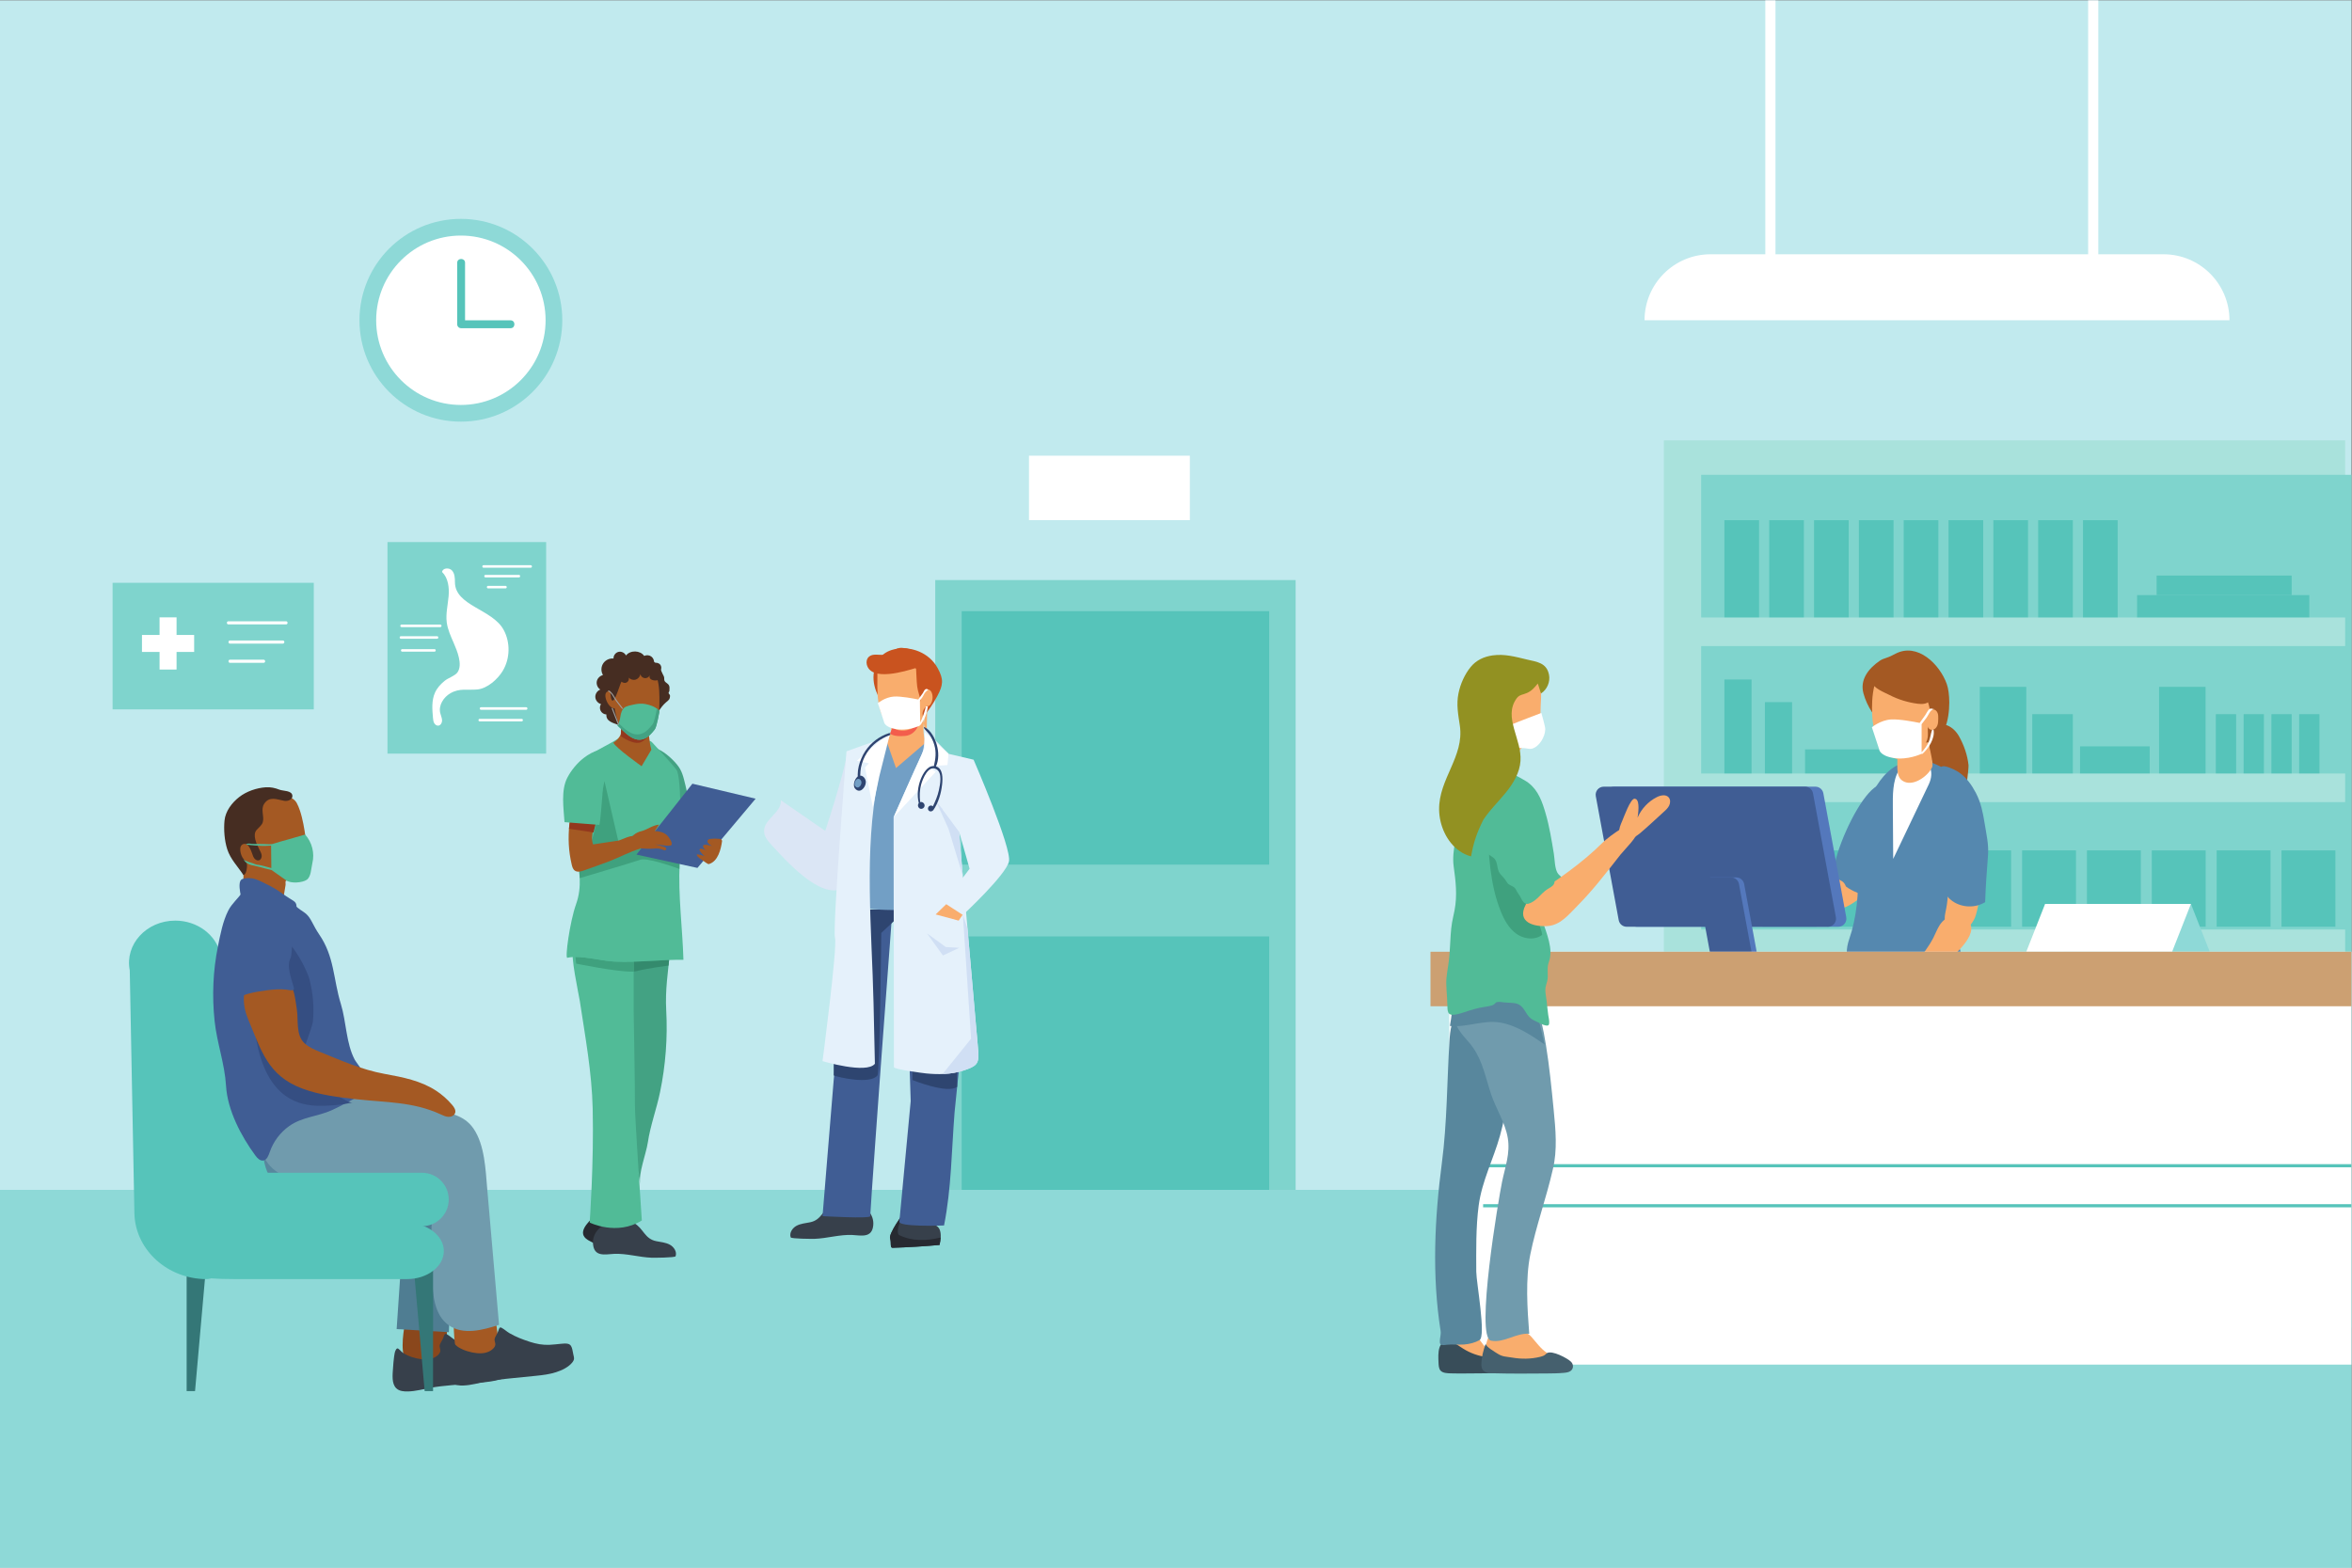 <?xml version="1.0" encoding="UTF-8" standalone="no"?>
<svg
   xmlns:dc="http://purl.org/dc/elements/1.1/"
   xmlns:cc="http://creativecommons.org/ns#"
   xmlns:rdf="http://www.w3.org/1999/02/22-rdf-syntax-ns#"
   xmlns:svg="http://www.w3.org/2000/svg"
   xmlns="http://www.w3.org/2000/svg"
   viewBox="0 0 1000 666.667"
   height="666.667"
   width="1000"
   xml:space="preserve"
   id="svg2"
   version="1.1"><rect x="0" y="0" width="1000" height="666.667" fill="#808080" stroke="none"/><defs
     id="defs6" /><g
     transform="matrix(1.333,0,0,-1.333,0,666.667)"
     id="g10"><g
       transform="scale(0.1)"
       id="g12"><path
         id="path14"
         style="fill:#c1eaee;fill-opacity:1;fill-rule:nonzero;stroke:none"
         d="M 0,0 H 7500 V 5000 H 0 Z" /><path
         id="path16"
         style="fill:#a9e2dc;fill-opacity:1;fill-rule:nonzero;stroke:none"
         d="M 7480,746.531 H 5306.96 V 3596.38 H 7480 V 746.531" /><path
         id="path18"
         style="fill:#7fd4cd;fill-opacity:1;fill-rule:nonzero;stroke:none"
         d="M 7500,766.531 H 5425.98 V 3486.53 H 7500 V 766.531" /><path
         id="path20"
         style="fill:#56c4ba;fill-opacity:1;fill-rule:nonzero;stroke:none"
         d="M 7448.94,2288.3 H 7277.1 v -243.59 h 171.84 v 243.59" /><path
         id="path22"
         style="fill:#56c4ba;fill-opacity:1;fill-rule:nonzero;stroke:none"
         d="m 7242.06,2288.3 h -171.84 v -243.59 h 171.84 v 243.59" /><path
         id="path24"
         style="fill:#56c4ba;fill-opacity:1;fill-rule:nonzero;stroke:none"
         d="M 7035.2,2288.3 H 6863.35 V 2044.71 H 7035.2 V 2288.3" /><path
         id="path26"
         style="fill:#56c4ba;fill-opacity:1;fill-rule:nonzero;stroke:none"
         d="m 6828.32,2288.3 h -171.84 v -243.59 h 171.84 v 243.59" /><path
         id="path28"
         style="fill:#56c4ba;fill-opacity:1;fill-rule:nonzero;stroke:none"
         d="m 6621.46,2288.3 h -171.85 v -243.59 h 171.85 v 243.59" /><path
         id="path30"
         style="fill:#56c4ba;fill-opacity:1;fill-rule:nonzero;stroke:none"
         d="m 6414.58,2288.3 h -171.84 v -243.59 h 171.84 v 243.59" /><path
         id="path32"
         style="fill:#56c4ba;fill-opacity:1;fill-rule:nonzero;stroke:none"
         d="m 6207.71,2288.3 h -171.84 v -243.59 h 171.84 v 243.59" /><path
         id="path34"
         style="fill:#56c4ba;fill-opacity:1;fill-rule:nonzero;stroke:none"
         d="m 6000.84,2288.3 h -171.85 v -243.59 h 171.85 v 243.59" /><path
         id="path36"
         style="fill:#56c4ba;fill-opacity:1;fill-rule:nonzero;stroke:none"
         d="m 5793.96,2288.3 h -171.83 v -243.59 h 171.83 v 243.59" /><path
         id="path38"
         style="fill:#56c4ba;fill-opacity:1;fill-rule:nonzero;stroke:none"
         d="m 5610.63,3025.86 h -110.56 v 315.89 h 110.56 v -315.89" /><path
         id="path40"
         style="fill:#56c4ba;fill-opacity:1;fill-rule:nonzero;stroke:none"
         d="m 5586.69,2517.59 h -86.62 v 315.89 h 86.62 v -315.89" /><path
         id="path42"
         style="fill:#56c4ba;fill-opacity:1;fill-rule:nonzero;stroke:none"
         d="m 5757.36,2523.89 v 86.62 h 315.89 v -86.62 h -315.89" /><path
         id="path44"
         style="fill:#56c4ba;fill-opacity:1;fill-rule:nonzero;stroke:none"
         d="m 5715.95,2517.59 h -86.62 v 243.75 h 86.62 v -243.75" /><path
         id="path46"
         style="fill:#56c4ba;fill-opacity:1;fill-rule:nonzero;stroke:none"
         d="m 6462.99,2517.59 h -148.36 v 292.43 h 148.36 v -292.43" /><path
         id="path48"
         style="fill:#56c4ba;fill-opacity:1;fill-rule:nonzero;stroke:none"
         d="m 7034.9,2517.59 h -148.36 v 292.43 h 148.36 v -292.43" /><path
         id="path50"
         style="fill:#56c4ba;fill-opacity:1;fill-rule:nonzero;stroke:none"
         d="m 6611.49,2517.59 h -129.46 v 205.26 h 129.46 v -205.26" /><path
         id="path52"
         style="fill:#56c4ba;fill-opacity:1;fill-rule:nonzero;stroke:none"
         d="m 7132.29,2517.59 h -64.73 v 205.26 h 64.73 v -205.26" /><path
         id="path54"
         style="fill:#56c4ba;fill-opacity:1;fill-rule:nonzero;stroke:none"
         d="m 7220.88,2517.59 h -64.74 v 205.26 h 64.74 v -205.26" /><path
         id="path56"
         style="fill:#56c4ba;fill-opacity:1;fill-rule:nonzero;stroke:none"
         d="m 7309.46,2517.59 h -64.73 v 205.26 h 64.73 v -205.26" /><path
         id="path58"
         style="fill:#56c4ba;fill-opacity:1;fill-rule:nonzero;stroke:none"
         d="m 7398.05,2517.59 h -64.73 v 205.26 h 64.73 v -205.26" /><path
         id="path60"
         style="fill:#56c4ba;fill-opacity:1;fill-rule:nonzero;stroke:none"
         d="m 6856.59,2517.59 h -222.14 v 102.63 h 222.14 v -102.63" /><path
         id="path62"
         style="fill:#56c4ba;fill-opacity:1;fill-rule:nonzero;stroke:none"
         d="m 5753.61,3025.86 h -110.56 v 315.89 h 110.56 v -315.89" /><path
         id="path64"
         style="fill:#56c4ba;fill-opacity:1;fill-rule:nonzero;stroke:none"
         d="m 5896.59,3025.86 h -110.56 v 315.89 h 110.56 v -315.89" /><path
         id="path66"
         style="fill:#56c4ba;fill-opacity:1;fill-rule:nonzero;stroke:none"
         d="M 6039.57,3025.86 H 5929 v 315.89 h 110.57 v -315.89" /><path
         id="path68"
         style="fill:#56c4ba;fill-opacity:1;fill-rule:nonzero;stroke:none"
         d="m 6182.55,3025.86 h -110.57 v 315.89 h 110.57 v -315.89" /><path
         id="path70"
         style="fill:#56c4ba;fill-opacity:1;fill-rule:nonzero;stroke:none"
         d="m 6325.53,3025.86 h -110.57 v 315.89 h 110.57 v -315.89" /><path
         id="path72"
         style="fill:#56c4ba;fill-opacity:1;fill-rule:nonzero;stroke:none"
         d="m 6468.51,3025.86 h -110.57 v 315.89 h 110.57 v -315.89" /><path
         id="path74"
         style="fill:#56c4ba;fill-opacity:1;fill-rule:nonzero;stroke:none"
         d="m 6611.49,3025.86 h -110.57 v 315.89 h 110.57 v -315.89" /><path
         id="path76"
         style="fill:#56c4ba;fill-opacity:1;fill-rule:nonzero;stroke:none"
         d="M 6754.47,3025.86 H 6643.9 v 315.89 h 110.57 v -315.89" /><path
         id="path78"
         style="fill:#56c4ba;fill-opacity:1;fill-rule:nonzero;stroke:none"
         d="m 6816.4,3025.86 v 76.9 h 549.28 v -76.9 H 6816.4" /><path
         id="path80"
         style="fill:#56c4ba;fill-opacity:1;fill-rule:nonzero;stroke:none"
         d="m 6878.74,3102.76 v 62.35 h 430.72 v -62.35 h -430.72" /><path
         id="path82"
         style="fill:#a9e2dc;fill-opacity:1;fill-rule:nonzero;stroke:none"
         d="M 7480,2940.11 H 5389.45 v 91.21 H 7480 v -91.21" /><path
         id="path84"
         style="fill:#a9e2dc;fill-opacity:1;fill-rule:nonzero;stroke:none"
         d="M 7480,2442.35 H 5389.45 v 91.22 H 7480 v -91.22" /><path
         id="path86"
         style="fill:#a9e2dc;fill-opacity:1;fill-rule:nonzero;stroke:none"
         d="M 7480,1944.61 H 5389.45 v 91.21 H 7480 v -91.21" /><path
         id="path88"
         style="fill:#8ed9d7;fill-opacity:1;fill-rule:nonzero;stroke:none"
         d="m 6522.99,2117.57 h 465.1 l 60,-152.57 h -465.1 l -60,152.57" /><path
         id="path90"
         style="fill:#ffffff;fill-opacity:1;fill-rule:nonzero;stroke:none"
         d="m 6988.09,2117.57 h -465.1 l -60,-152.57 h 465.1 l 60,152.57" /><path
         id="path92"
         style="fill:#8ed9d7;fill-opacity:1;fill-rule:nonzero;stroke:none"
         d="M 7500,1205.34 H 0 V 0 h 7500 v 1205.34" /><path
         id="path94"
         style="fill:#f9ad6d;fill-opacity:1;fill-rule:nonzero;stroke:none"
         d="m 5848.7,2225.53 c -8.22,-17.54 -15.76,-35.27 -22.3,-53.25 -8.18,-22.49 -6.71,-52.11 13.48,-64.93 20.09,-12.75 46.54,-2.11 66.63,10.61 51.5,32.57 105.59,81.87 121.83,142.05 13.26,49.14 20.54,101.48 31.16,151.45 7.71,36.23 42.11,106.04 -14.37,105.08 -46.55,-0.79 -74.16,-58.11 -90.6,-91.85 -32.38,-66.47 -74.1,-131.43 -105.83,-199.16" /><path
         id="path96"
         style="fill:#5588af;fill-opacity:1;fill-rule:nonzero;stroke:none"
         d="m 5890.72,2355.84 c -25.58,-56.21 -42.39,-111.44 -38.95,-129.31 4.79,-24.86 22.94,-45.53 44.3,-59.13 21.38,-13.59 45.95,-21.12 70.19,-28.48 5.71,46.11 11.43,92.23 17.14,138.35 5.41,43.62 20.85,72.89 40.28,112.32 7.89,16.02 15.89,32.34 18.64,49.99 2.76,17.65 -0.48,37.13 -12.72,50.15 -39.16,41.69 -99.44,-47.28 -138.88,-133.89" /><path
         id="path98"
         style="fill:#f9ad6d;fill-opacity:1;fill-rule:nonzero;stroke:none"
         d="m 5871.76,2191.91 c -8.33,3.81 -16.57,7.64 -24.65,11.78 -38.54,19.73 -73.61,45.11 -111.46,65.93 -24.19,12.67 -47.98,26.15 -72.03,39.09 -17.96,9.65 -39.66,29.58 -59.52,33.6 -4.16,-15.21 2.74,-30.29 11.62,-42.28 -35.7,-4.84 -71.38,-11.74 -107.73,-15.61 -5.44,-14.96 0.33,-32.49 11.69,-43.64 11.35,-11.15 27.35,-16.58 43.2,-18.03 41.29,-3.75 84.89,15.07 125.26,0.85 27.01,-9.51 48.94,-39.49 69.75,-58.81 30.12,-27.99 60.13,-55.34 92.09,-81.16 22.92,6.38 32.38,19.98 37.44,43.23 5.07,23.24 5.97,55.16 -15.66,65.05" /><path
         id="path100"
         style="fill:#384d59;fill-opacity:1;fill-rule:nonzero;stroke:none"
         d="m 6216.98,906.199 c 13.08,-26.16 59.94,-118.09 28.26,-141.617 -4.48,-3.332 -9.82,-5.262 -15.07,-7.152 -11.63,-4.18 -23.26,-8.36 -34.88,-12.539 -70.39,-25.442 -132.7,-35.2 -207.06,-41.102 -7.13,-0.559 -15.05,-0.898 -20.61,3.59 -25.5,20.57 26.02,25.742 34.18,29.723 22.88,11.109 45.04,38.878 61.9,57.449 22.4,24.668 42.86,48.308 58.68,77.758 10.06,18.742 3.49,18.16 20.32,29.8 4.44,3.082 66.34,19.551 66.65,18.973 2.49,-4.762 5.06,-9.73 7.63,-14.883" /><path
         id="path102"
         style="fill:#58879d;fill-opacity:1;fill-rule:nonzero;stroke:none"
         d="m 5927.46,1751.39 c 0.15,6.82 0.23,13.69 0.38,20.5 l 221.63,194.03 c 5.18,-8.03 9.99,-16.3 14.43,-24.75 18.24,-34.92 28.24,-73.31 29.43,-112.67 1.06,-35.77 -5.06,-71.12 -13.96,-105.68 -10.19,-39.72 -21.57,-79.05 -29.89,-119.21 -8.98,-43.58 -16.5,-88.02 -29.39,-130.73 -10.2,-33.74 -25.11,-65.6 -23.39,-101.64 0.7,-15.11 2.21,-31.12 7.6,-45.33 5.41,-14.3 15.22,-26.42 24.34,-38.45 22.22,-29.39 42.98,-59.03 58.1,-92.81 15.86,-35.22 22.61,-71.54 25.74,-109.8 3.34,-40.64 4.5,-82.46 13.91,-122.319 3.23,-13.601 10.03,-25.82 13.56,-39.269 2.9,-10.981 2.42,-22.731 0.99,-33.93 l -96.29,-22.461 c -4.31,10.16 -7.72,20.789 -9.42,31.688 -2.1,13.441 -1.14,27.152 -2.92,40.66 -4.07,30.793 -15.78,58.422 -29.94,85.751 -16.57,32.01 -33.06,64.05 -47.52,97.13 -13.2,30.17 -24.46,61.78 -41.6,89.96 -16.38,27.08 -40.19,47.43 -60.63,71.15 -12.34,14.34 -21.27,29.7 -23.28,48.72 -1.73,15.88 0.12,31.99 0.84,47.91 0.65,13.56 0.45,27.17 0.01,40.73 -1.28,39 -2.65,77.98 -3.26,116.97 -1.3,74.42 10.17,157.4 -1.76,229.89 -11.37,69.05 -24.06,128.21 30.73,185.76 50.15,52.7 136.44,66.57 200.58,32.24 4.78,-12.45 -0.34,-27.94 -11.59,-35.1" /><path
         id="path104"
         style="fill:#45606e;fill-opacity:1;fill-rule:nonzero;stroke:none"
         d="m 6106.57,858.07 c 7.03,-28.39 32.62,-128.351 -3.44,-144.371 -5.1,-2.269 -10.74,-2.988 -16.28,-3.679 -12.26,-1.52 -24.52,-3.059 -36.77,-4.59 -66,-8.231 -129.98,-10.36 -196.35,-11.078 -30.79,-0.352 -72.93,15.707 -21.44,34.609 35.23,12.93 69.64,32.211 100.26,53.75 27.26,19.16 52.41,37.75 74.3,63.019 13.92,16.079 7.38,16.95 26.34,24.61 5.01,2.031 69.02,4.551 69.18,3.93 1.4,-5.2 2.82,-10.622 4.2,-16.2" /><path
         id="path106"
         style="fill:#709bad;fill-opacity:1;fill-rule:nonzero;stroke:none"
         d="m 6062.16,1962.05 c 43.55,29.06 129.9,43.53 174.5,6.76 46.15,-38.05 16.05,-96.65 4.47,-154.52 -31.16,-155.8 -105.67,-275.84 -159.05,-419.65 -28.3,-76.26 18.6,-134.03 34.56,-205.61 21.97,-98.48 -7.3,-196.132 -3.75,-294.171 0.41,-11.339 -2.64,-22.699 -6.5,-33.308 l -98.87,-0.742 c -1.97,10.863 -2.96,21.961 -2.22,32.98 0.9,13.57 4.86,26.742 6.09,40.313 2.79,30.918 -2.55,60.449 -10.36,90.228 -15.98,60.88 -29.46,132.88 -50.28,196.3 -22.86,69.64 -46.28,107.09 -38.37,181.87 12.47,118.04 55.18,229.16 73.87,345.73 12.61,78.57 0.43,163.45 75.91,213.82" /><path
         id="path108"
         style="fill:#58879d;fill-opacity:1;fill-rule:nonzero;stroke:none"
         d="m 5956.26,1867 c 30.41,-34.47 70.86,-60.64 115.63,-71.02 44.79,-10.38 93.78,-4.29 133.07,19.57 14.64,8.89 28.31,20.74 34.78,36.6 6.46,15.85 3.89,36.24 -9.45,46.96 -10.33,8.29 -24.49,9.39 -37.7,10.15 -89.64,5.11 -179.28,10.21 -268.91,15.32 3.4,-45.06 40.39,-85.4 84.99,-92.68" /><path
         id="path110"
         style="fill:#a45923;fill-opacity:1;fill-rule:nonzero;stroke:none"
         d="m 6210.49,2687.2 c 16.54,-6.33 29.58,-19.88 38.23,-35.33 15.57,-27.8 26.9,-60.39 30.09,-92.09 0.88,-8.71 -9.73,-103.04 -15.01,-99.67 -36.22,23.14 -70.61,51.26 -91.98,88.55 -21.2,36.97 -40.74,168.92 38.67,138.54" /><path
         id="path112"
         style="fill:#5588af;fill-opacity:1;fill-rule:nonzero;stroke:none"
         d="m 6237.3,2056.69 c 0.04,-9 0.26,-17.98 0.72,-26.9 2.95,-56.8 50.49,-101.49 -7.07,-151.7 -28.1,-24.51 -67,-32.55 -104.25,-34.16 -108.01,-4.67 -275.26,28.04 -228.08,162.55 22.34,63.7 31.49,148.99 26.12,216.25 -2.83,35.32 -10.17,70.22 -11.42,105.61 -2.39,67.43 31.69,96.53 62.4,149.9 26.16,45.48 56.07,81.34 109.25,94.1 41.86,10.04 81.18,-1.87 118.28,-24.33 14.24,-8.63 45.4,-23.06 53.05,-38.17 8.69,-17.19 -3.42,-47.95 -5.05,-66.15 -8.13,-90.39 -8.51,-181.24 -10.34,-271.9 -0.76,-37.98 -3.77,-76.83 -3.61,-115.1" /><path
         id="path114"
         style="fill:#ffffff;fill-opacity:1;fill-rule:nonzero;stroke:none"
         d="m 6151.98,2499.06 c 18.8,39.4 5.62,82.31 -47.66,77.12 -19.37,-1.88 -36.82,-14.46 -47.03,-31.02 -21.45,-34.76 -20.15,-82.72 -19.89,-121.69 0.37,-54.1 0.74,-108.19 1.11,-162.28 37.83,79.29 75.65,158.58 113.47,237.87" /><path
         id="path116"
         style="fill:#5588af;fill-opacity:1;fill-rule:nonzero;stroke:none"
         d="m 6166.57,2291.45 c 8.93,-62.42 20.42,-124.47 34.45,-185.93 3.73,-16.37 8.48,-34.04 21.89,-44.13 52.06,-39.24 40.38,73.95 39.89,93.85 -1.46,58.73 -6.47,117.37 -15.02,175.49 -3.07,20.95 -6.91,42.6 -18.98,60.01 -23.66,34.14 -60.19,30.99 -68.79,-13.13 -2.65,-13.56 -1.09,-27.54 0.6,-41.25 1.84,-14.99 3.82,-29.96 5.96,-44.91" /><path
         id="path118"
         style="fill:#f9ad6d;fill-opacity:1;fill-rule:nonzero;stroke:none"
         d="m 6162.44,2553.16 c 6.37,12.74 -11.49,71.29 -12.61,87.22 -2.15,30.79 -0.19,61.54 0.16,92.33 -13.52,-3.73 -117.72,-48.57 -118.47,-44.18 5.72,-33.58 15.36,-68.21 19.68,-101.6 2.96,-22.91 -6.44,-60.02 16.21,-75.97 32.1,-22.61 81.67,13.78 95.03,42.2" /><path
         id="path120"
         style="fill:#f9ad6d;fill-opacity:1;fill-rule:nonzero;stroke:none"
         d="m 6185.7,2048.22 c -7.53,-12.17 -12.55,-26.02 -19.51,-39.4 -14.71,-28.22 -35.01,-54.44 -55.07,-79.01 -43.9,-53.55 -90.54,-105.91 -117.31,-168.91 -2.38,-5.6 27.1,4.87 28.64,5.81 10.53,6.37 18.42,23.59 25.32,33.24 -6.03,-40.67 -22.05,-76.96 -36,-115.53 -3.72,-10.28 65.51,17.02 73.64,27.28 21.7,27.39 34.08,69.45 43.13,102.67 3.38,12.5 5.74,24.98 12.16,36.37 17.6,31.34 47.01,57.24 71.48,83.09 25.64,27.06 112.02,96.26 57.95,137.35 -17.27,13.13 -42.7,12 -61.23,0.75 -10.42,-6.33 -17.52,-14.55 -23.2,-23.71" /><path
         id="path122"
         style="fill:#f9ad6d;fill-opacity:1;fill-rule:nonzero;stroke:none"
         d="m 6210.95,2197.05 c 3.84,-42.83 2.52,-67.37 -6.32,-108.93 -3.96,-18.6 -1.97,-40.6 12.7,-52.7 12.69,-10.46 31.9,-10.23 46.51,-2.68 14.61,7.55 25.19,21.21 32.98,35.7 27.75,51.59 63.21,417 -72.48,371.55 -47.36,-15.87 -32.79,-64.71 -27.8,-101.84 6.28,-46.68 10.1,-93.62 14.35,-140.51 l 0.06,-0.59" /><path
         id="path124"
         style="fill:#5588af;fill-opacity:1;fill-rule:nonzero;stroke:none"
         d="m 6176.67,2326.99 c 4.91,-34.12 13.32,-67.68 18.51,-101.68 4.35,-28.56 -3.89,-57.91 15.33,-82.72 5.07,-6.55 11.3,-12.15 18.12,-16.83 30,-20.56 72.16,-21.61 103.14,-2.56 1.72,49.67 5.13,98.89 9.1,148.43 2.83,36.05 -5.12,67.59 -10.71,102.97 -5.36,33.76 -11.9,66.41 -27.91,97.04 -12.93,24.72 -30.28,49.63 -53.72,65.37 -10.15,6.78 -21.46,12.29 -33.02,16.27 -6.26,2.15 -14.06,4.64 -20.7,3.01 -17.11,-4.21 -21.36,-84.33 -23,-99.1 -4.74,-42.84 -1.43,-86.52 4.86,-130.2" /><path
         id="path126"
         style="fill:#a45923;fill-opacity:1;fill-rule:nonzero;stroke:none"
         d="m 6217.37,2759.61 c -0.04,-55.51 -16.59,-122.26 -63.99,-126.58 -48.03,-4.37 -102.17,18.13 -138.74,47.85 -33.79,27.45 -59.56,66.28 -71.01,108.37 -11.89,43.71 15.83,79.14 51.99,103.98 6.3,4.32 13.39,6.92 20.64,9.22 10.65,3.39 19.85,8.16 29.76,13.34 69.97,36.54 140.97,-33.74 163.41,-96.77 4.94,-13.86 7.96,-35.6 7.94,-59.41" /><path
         id="path128"
         style="fill:#f9ad6d;fill-opacity:1;fill-rule:nonzero;stroke:none"
         d="m 5978.35,2813.1 c -7.44,-30.35 -8.32,-63.6 -6.75,-94.67 1.5,-29.53 8.01,-58.51 21.79,-84.81 10.33,-19.72 25.25,-41.87 46.75,-50.57 18.4,-7.44 38.4,-1.48 55.31,7.1 19.29,9.78 39.22,24.35 48.74,44.4 8.03,16.9 3.54,32.87 4.93,50.54 -0.57,-7.23 7.37,-13.14 14.57,-12.2 7.2,0.93 12.9,6.97 15.56,13.72 2.65,6.75 2.83,14.19 2.97,21.44 0.12,6.35 0.21,12.89 -2.11,18.8 -2.33,5.91 -7.71,11.09 -14.06,11.17 -6.34,0.08 -12.38,-6.76 -9.98,-12.64 0.05,38.19 -28.2,88.23 -61.69,107.66 -18.88,10.94 -42.6,22.05 -65.03,18.62 -17,-2.6 -39.88,-12.01 -47.72,-28.73 -1.46,-3.12 -2.45,-6.48 -3.28,-9.83" /><path
         id="path130"
         style="fill:#a45923;fill-opacity:1;fill-rule:nonzero;stroke:none"
         d="m 6154.06,2797.27 c -18.79,36.63 -58.71,65.02 -99.66,68.13 -22.09,1.67 -87.13,-7.22 -83.61,-39.89 2.03,-18.8 41.34,-33.99 55.41,-41.23 28.33,-14.58 59.22,-24.2 90.84,-28.14 13.92,-1.74 30.67,-1.14 38.45,10.53 5.15,7.72 4.41,18.22 0.51,26.65 -0.62,1.33 -1.26,2.64 -1.94,3.95" /><path
         id="path132"
         style="fill:#ffffff;fill-opacity:1;fill-rule:nonzero;stroke:none"
         d="m 6167.41,2671.7 c -0.48,2.89 -4.43,2.26 -5.24,0 -4.54,-12.64 -4.98,-25.83 -10.79,-38.31 -5.52,-11.86 -13.25,-22.51 -22.22,-31.99 v 89.58 c 5.29,6.73 10.41,13.6 15.53,20.47 7.77,10.44 10.45,24.14 24.56,28.2 -5.08,-1.46 -8.9,3.53 -14.87,-0.39 -5.57,-3.65 -10.14,-14.6 -14.1,-20.04 -5.84,-8.03 -11.72,-16.06 -17.31,-24.26 -16.98,3.52 -64.76,12.75 -91.64,11.07 -33.1,-2.07 -60.8,-24.78 -60.8,-24.78 l 23.14,-70.2 c 0,0 0.56,-20.64 46.47,-28 45.03,-7.22 87.25,12.7 88.87,13.48 0.96,-0.65 2.26,-0.78 3.37,0.24 18.64,17.04 39.44,48.32 35.03,74.93" /><path
         id="path134"
         style="fill:#5478bc;fill-opacity:1;fill-rule:nonzero;stroke:none"
         d="m 5790.38,2491.62 h -642.14 c -16.08,0 -28.23,-14.6 -25.3,-30.41 l 73.08,-395.45 c 2.25,-12.2 12.89,-21.05 25.3,-21.05 h 642.14 c 16.08,0 28.22,14.59 25.3,30.4 l -73.08,395.45 c -2.25,12.2 -12.89,21.06 -25.3,21.06" /><path
         id="path136"
         style="fill:#405d94;fill-opacity:1;fill-rule:nonzero;stroke:none"
         d="m 5757.35,2491.62 h -642.14 c -16.09,0 -28.23,-14.6 -25.31,-30.41 l 73.08,-395.45 c 2.25,-12.2 12.89,-21.05 25.3,-21.05 h 642.15 c 16.07,0 28.22,14.59 25.29,30.4 l -73.06,395.45 c -2.26,12.2 -12.9,21.06 -25.31,21.06" /><path
         id="path138"
         style="fill:#5478bc;fill-opacity:1;fill-rule:nonzero;stroke:none"
         d="m 5479.33,1915.27 h 132.89 l -49.1,265.77 c -2.26,12.2 -12.91,21.05 -25.31,21.05 h -80.56 c -16.09,0 -28.23,-14.59 -25.31,-30.4 l 47.39,-256.42" /><path
         id="path140"
         style="fill:#405d94;fill-opacity:1;fill-rule:nonzero;stroke:none"
         d="m 5462.8,1915.27 h 132.9 l -49.11,265.77 c -2.25,12.2 -12.89,21.05 -25.3,21.05 h -80.57 c -16.08,0 -28.22,-14.59 -25.3,-30.4 l 47.38,-256.42" /><path
         id="path142"
         style="fill:#ffffff;fill-opacity:1;fill-rule:nonzero;stroke:none"
         d="M 7500,1965 H 4622.61 V 647.859 H 7500 V 1965" /><path
         id="path144"
         style="fill:#56c4ba;fill-opacity:1;fill-rule:nonzero;stroke:none"
         d="M 7500,1287.35 H 4730.52 v -10 H 7500 v 10" /><path
         id="path146"
         style="fill:#56c4ba;fill-opacity:1;fill-rule:nonzero;stroke:none"
         d="M 7500,1159.65 H 4730.52 v -10 H 7500 v 10" /><path
         id="path148"
         style="fill:#cca072;fill-opacity:1;fill-rule:nonzero;stroke:none"
         d="M 7500,1965 H 4562.68 V 1791.11 H 7500 V 1965" /><path
         id="path150"
         style="fill:#f9ad6d;fill-opacity:1;fill-rule:nonzero;stroke:none"
         d="m 4719.02,727.422 c 3.72,-4.934 7.5,-10.211 11.72,-15.66 9.69,-12.5 24.22,-23.364 39.74,-27.293 17.51,-4.43 19.92,-7.418 33.34,-20.598 -54.88,-14.199 -112.18,-19.019 -168.66,-14.191 -22.82,1.941 -45.23,7.539 -40,35.34 2.25,11.96 4.5,23.941 6.74,35.91 1.71,9.058 3.41,18.121 5.11,27.191 2.12,11.27 53.42,9.871 62.04,9.469 25.7,-1.18 37.52,-13.668 49.97,-30.168" /><path
         id="path152"
         style="fill:#384d59;fill-opacity:1;fill-rule:nonzero;stroke:none"
         d="m 4685.27,619.711 c 37.48,0 74.38,0.199 111.74,3.078 10.59,11.199 3.08,31.02 -10.09,39.043 -13.15,8.008 -29.41,8.18 -44.7,10.047 -26.56,3.273 -52.38,12.453 -75.02,26.691 -12.85,8.078 -25.1,17.93 -39.85,21.52 -42.7,10.371 -40.5,-36.789 -39.14,-65.301 0.4,-8.457 0.5,-19.75 6.83,-26.41 7.49,-7.879 21.62,-8.02 31.56,-8.457 19.51,-0.863 39.15,-0.262 58.67,-0.211" /><path
         id="path154"
         style="fill:#58879d;fill-opacity:1;fill-rule:nonzero;stroke:none"
         d="m 4594.87,755.391 c 1.76,-11.129 -2.32,-21.789 -2.56,-32.86 -0.07,-3.511 0.07,-7.89 3.07,-10.269 5.02,-4 14.75,-1.582 20.19,-1.032 18.21,1.821 36.51,-0.648 54.74,0.84 16.57,1.36 33.97,5.641 48.56,13.821 21.84,12.238 -10.06,184.109 -10.2,218.32 -0.25,66.759 -1.46,141.669 7.64,210.899 10.34,78.62 47.07,147.95 68.02,223.07 23.94,85.86 31.74,179.58 46.94,267.45 5.04,29.13 10.06,59.15 3.66,88 -15.55,70.15 -129.17,84.57 -179.61,40.95 -26.15,-22.63 -30.11,-61.04 -32.23,-95.57 -7.94,-128.88 -7.35,-259.31 -24.06,-387.02 -23.24,-177.57 -32.13,-359.021 -4.16,-536.599" /><path
         id="path156"
         style="fill:#f9ad6d;fill-opacity:1;fill-rule:nonzero;stroke:none"
         d="m 4883.45,737.559 c 16.32,-18.02 30.19,-38.758 50.68,-52.321 9.97,-6.578 12.21,-12.996 20.72,-21.367 -54.88,-14.199 -112.17,-19.019 -168.66,-14.191 -16.29,1.379 -34.53,4.761 -43.64,18.34 -8.86,13.191 -5.55,30.75 -1.9,46.23 3.28,13.891 7.72,29.391 20.26,36.25 5.88,3.211 12.74,3.992 19.42,4.449 34.53,2.36 79.88,8.25 103.12,-17.39" /><path
         id="path158"
         style="fill:#709bad;fill-opacity:1;fill-rule:nonzero;stroke:none"
         d="m 4930.91,1667.25 c -2.08,12.89 -4.33,25.75 -6.75,38.59 -12.83,68.06 -40.2,145.67 -106.37,166.16 -36.96,11.45 -77.73,1.08 -111.4,-17.99 -37.1,-20.99 -70.48,-58.56 -66.3,-100.98 3.94,-40.15 36.59,-63.02 58.04,-93.54 31.4,-44.68 40.83,-98.39 57.87,-149.17 15.63,-46.59 45.01,-90.58 53.17,-139.48 8.19,-49.12 -8.27,-91.61 -18.24,-139.86 -11.11,-53.79 -85.8,-495.89 -35.48,-506.601 40.97,-8.699 79.87,25.281 122.16,21.859 -6.04,79.551 -12.62,173.871 3.4,253.071 18.48,91.391 51.14,180.221 71.84,271.321 15.03,61.94 8.9,126.81 2.68,190.25 -6.77,68.95 -13.55,138 -24.62,206.37" /><path
         id="path160"
         style="fill:#58879d;fill-opacity:1;fill-rule:nonzero;stroke:none"
         d="m 4784.75,1739.11 c 52.31,-8.93 97.88,-39.77 141.61,-69.86 -16.82,72.35 -33.65,144.71 -50.46,217.05 -0.95,4.05 -179.72,25.43 -193.08,18.78 -44.13,-21.95 -49.19,-129.65 -58.17,-176.84 52.98,-5.46 106.89,19.94 160.1,10.87" /><path
         id="path162"
         style="fill:#f9ad6d;fill-opacity:1;fill-rule:nonzero;stroke:none"
         d="m 4914.14,2749.92 c 1.39,29.74 6.79,78.71 -18.82,100.92 -22.94,19.9 -64.71,12.84 -87.94,-1.64 -26.17,-16.32 -43.47,-44.2 -53,-73.54 -9.54,-29.34 -12.09,-60.42 -14.59,-91.16 -4.12,-50.7 -8.24,-101.39 -12.35,-152.09 31.57,-4.51 61.38,-20.56 82.53,-44.45 6.57,10.24 20.92,23.4 14.13,36.34 -3.76,7.16 -2.11,13.38 0.11,21.1 4.47,15.51 11.49,30.02 17.16,45.08 3.15,8.37 4.91,19.71 13.06,24.99 29.36,19.04 47.39,-12.18 55.09,34.37 5.48,33.02 3.07,66.78 4.62,100.08" /><path
         id="path164"
         style="fill:#ffffff;fill-opacity:1;fill-rule:nonzero;stroke:none"
         d="m 4825.45,2691.56 c 11.05,5.01 90.86,35.3 90.86,35.3 0,0 12.41,-43.45 12.41,-51.32 0,-24.15 -19.03,-57.42 -43.59,-62.98 -6.22,-1.41 -16.31,1.6 -22.84,1.93 -12.26,0.61 -24.57,0.86 -36.84,0.87 v 76.2" /><path
         id="path166"
         style="fill:#51bb97;fill-opacity:1;fill-rule:nonzero;stroke:none"
         d="m 4926.3,2418.14 c 1.3,-4.24 2.56,-8.52 3.81,-12.84 12.06,-41.75 18.96,-84.74 25.99,-127.57 2.9,-17.64 2.58,-42.61 10.35,-58.76 5.68,-11.8 19.09,-17.12 24.24,-29.34 4.39,-10.39 4.41,-21.91 -4.14,-30.22 l -62.6,-108.23 c 4.44,-11.76 8.42,-23.68 11.98,-35.73 6.52,-22.11 11.94,-45.68 8.08,-68.8 -1.52,-9.11 -5.7,-17.5 -6.94,-26.65 -1.55,-11.47 -0.04,-23.24 -0.31,-34.77 -0.22,-9.28 -2.39,-17.25 -5.2,-26.06 -1.85,-5.84 -2.75,-11.47 -2.55,-17.62 0.39,-11.82 2.94,-23.53 4.31,-35.26 1.67,-14.39 2.87,-28.85 4.91,-43.18 1.21,-8.53 3.91,-17.93 2.94,-26.65 -0.22,-2.11 -0.71,-4.42 -2.48,-5.79 -2.33,-1.83 -5.96,-1.34 -8.63,-0.84 -9.97,1.9 -19.03,7.52 -28.12,11.75 -7.79,3.64 -15.69,7.18 -22.11,13.02 -6.62,6 -11.04,13.96 -15.77,21.43 -7.94,12.52 -16.04,21.87 -31.21,24.59 -10.88,1.95 -22.06,1.48 -33.04,2.52 -7.79,0.76 -16.92,2.97 -24.79,1.25 -2.47,-0.53 -3.91,-1.57 -5.58,-3.44 -3.88,-4.38 -7.38,-6.34 -13.16,-7.86 -12.12,-3.19 -24.72,-4.4 -36.97,-6.92 -11.69,-2.4 -23.12,-5.84 -34.48,-9.44 -13.12,-4.17 -26.25,-9.01 -39.79,-11.69 -5.3,-1.05 -11.13,-1.95 -16.53,-0.85 -9.48,1.94 -11.08,10.9 -11.62,19.34 -0.77,11.95 -0.6,23.93 -1.4,35.88 -0.97,14.37 -2.23,28.75 -2.51,43.15 -0.49,25.76 5.69,50.5 8.55,75.95 3.08,27.27 3.73,54.79 5.66,82.14 0.9,12.69 2.15,25.37 4.28,37.89 2.21,12.9 5.46,25.58 7.91,38.43 9.16,48.03 3.74,93.27 -2.81,140.56 -7,50.48 13.8,112.8 21.72,162.95 7.88,49.87 19.46,105.69 61.87,133.09 47,30.38 99.71,3.15 142.36,-21.46 37.01,-21.36 52.03,-55.77 63.78,-93.97" /><path
         id="path168"
         style="fill:#3fa17e;fill-opacity:1;fill-rule:nonzero;stroke:none"
         d="m 4882.93,2007.28 c -16.42,0 -33.32,5.69 -46.74,15.36 -23.78,17.12 -38.47,44.06 -49.4,71.24 -34.96,86.87 -38.9,182.62 -42.39,276.2 35.22,-49.33 76.68,-93.5 100.8,-148.36 7.94,-18.1 79.79,-198.5 73.03,-203.47 -10.26,-7.58 -22.64,-10.97 -35.3,-10.97" /><path
         id="path170"
         style="fill:#45606e;fill-opacity:1;fill-rule:nonzero;stroke:none"
         d="m 4738.68,623.961 c 5.62,-2.473 12.64,-3.441 20.39,-3.652 58.05,-1.547 116.92,-1.329 174.99,-0.707 17.83,0.187 35.76,0.277 53.54,1.949 7.57,0.711 16.36,1.64 22.58,6.539 9.41,7.402 8.78,20.84 0.68,28.902 -11.45,11.379 -60.25,37.098 -76.3,27.688 -2.14,-1.25 -3.76,-3.2 -5.64,-4.809 -4.59,-3.93 -10.59,-5.742 -16.46,-7.191 -29.5,-7.289 -59.94,-7.5 -89.79,-2.36 -18.67,3.219 -30.12,2.11 -45.99,12.45 -5.63,3.679 -40.86,23.691 -37.74,32.589 -7.79,-22.238 -13.87,-43.859 -13.95,-67.679 -0.04,-12.91 5.25,-20 13.69,-23.719" /><path
         id="path172"
         style="fill:#929122;fill-opacity:1;fill-rule:nonzero;stroke:none"
         d="m 4655.59,2286.13 c -40.75,28.24 -64.77,81.21 -65.44,132.15 -1.31,98.08 80.45,169.24 66.21,267.32 -5.13,35.35 -11.89,67.72 -4.39,103.95 6.18,29.86 19.55,60.21 38.88,83.93 17.73,21.74 42.38,33.01 69.83,36.92 38.67,5.49 73.21,-4.55 110.18,-13.3 30.86,-7.31 62.27,-9.82 69.84,-48.46 4.43,-22.58 -6.18,-47.35 -25.56,-59.74 -3.4,10.61 -6.8,21.22 -10.21,31.84 -11.76,-14.19 -18.58,-22.92 -34.77,-30.32 -11.95,-5.45 -23.77,-4.92 -32.38,-16.58 -22.78,-30.85 -17.76,-63.98 -8.47,-97.94 9.21,-33.65 22.63,-67.26 20.41,-102.08 -2.41,-37.59 -22.91,-71.67 -46.63,-100.93 -23.72,-29.27 -51.27,-55.55 -71.94,-87.05 -20.25,-40.51 -31.18,-71.52 -39.06,-116.64 -13.3,3.49 -25.51,9.31 -36.5,16.93" /><path
         id="path174"
         style="fill:#f9ad6d;fill-opacity:1;fill-rule:nonzero;stroke:none"
         d="m 4887.98,2141.55 c 77.9,51.6 156.97,104.82 223.71,171.55 16.39,16.37 111.31,91.49 113.5,41.13 0.9,-20.72 -44.51,-64.09 -56.32,-79.14 -43.27,-55.1 -87.2,-112.77 -136.64,-162.59 -28.23,-28.43 -54.55,-62.79 -96.58,-65.57 -42.45,-2.81 -98.37,11.53 -69.76,67.27 9.72,18.92 4.34,15.59 22.09,27.35" /><path
         id="path176"
         style="fill:#51bb97;fill-opacity:1;fill-rule:nonzero;stroke:none"
         d="m 4901.08,2370.13 c -10.89,31.14 -20.19,82.18 -58.61,88.19 -17.56,2.74 -35.57,-2.76 -51.01,-11.54 -29.08,-16.55 -51,-45.19 -59.38,-77.56 -6.93,-26.79 -7.04,-68.23 12.41,-90.31 7.18,-8.16 18.15,-10.45 24.61,-20.3 7.09,-10.79 5.88,-23.95 10.45,-35.65 3.15,-8.04 9.19,-14.11 15.03,-20.28 3.75,-3.96 6.89,-8.08 9.68,-12.78 1.76,-2.97 3.57,-5.89 6.17,-8.21 6.62,-5.91 16.42,-7.3 22.13,-14.34 2.55,-3.15 4.02,-6.98 5.98,-10.48 2.9,-5.16 6.67,-9.76 9.64,-14.87 5.75,-9.89 11.83,-27.77 26.41,-23.88 25.77,6.89 39.08,32.03 60.17,45.86 6.99,4.59 17.32,9.1 21.62,16.91 3.15,5.71 1.61,12.86 -0.32,18.72 -3.08,9.36 -8.64,14.84 -15.49,21.58 -7.23,7.11 -12.99,16.65 -17.24,25.77 -5.42,11.65 -6.95,24.61 -9.67,37.07 -1.53,7.03 -2.91,14.16 -3.42,21.35 -0.53,7.57 0.05,15.15 -0.11,22.73 -0.32,14.48 -4.29,28.43 -9.05,42.02" /><path
         id="path178"
         style="fill:#f9ad6d;fill-opacity:1;fill-rule:nonzero;stroke:none"
         d="m 5217.7,2452.21 c -1.13,0.59 -2.38,0.95 -3.77,1.06 -13.3,1.03 -34.58,-58.97 -39.61,-70.56 -6.12,-14.1 -9.98,-23.18 -10.56,-38.55 -0.19,-4.94 8.99,-40.09 8.25,-40.85 16.33,16.66 40.28,24.02 58.46,39.29 25.98,21.8 50.58,45.52 75.8,68.21 6.86,6.17 13.88,12.57 17.85,20.89 3.98,8.32 4.18,19.15 -1.98,26.01 -9.07,10.1 -25.67,6.63 -37.76,0.47 -27.13,-13.81 -49.18,-37.35 -61.2,-65.33 1.52,11.26 8.14,52.11 -5.48,59.36" /><path
         id="path180"
         style="fill:#ffffff;fill-opacity:1;fill-rule:nonzero;stroke:none"
         d="M 7111.04,3979.57 H 5245.36 c 0,116.26 94.25,210.5 210.5,210.5 h 1444.68 c 116.26,0 210.5,-94.24 210.5,-210.5" /><path
         id="path182"
         style="fill:#ffffff;fill-opacity:1;fill-rule:nonzero;stroke:none"
         d="m 5663.05,4084.82 h -32.42 V 5000 h 32.42 v -915.18" /><path
         id="path184"
         style="fill:#ffffff;fill-opacity:1;fill-rule:nonzero;stroke:none"
         d="m 6692.69,4084.82 h -32.42 V 5000 h 32.42 v -915.18" /><path
         id="path186"
         style="fill:#7fd4cd;fill-opacity:1;fill-rule:nonzero;stroke:none"
         d="M 4132.5,1205.34 H 2983.05 V 3150.75 H 4132.5 V 1205.34" /><path
         id="path188"
         style="fill:#56c4ba;fill-opacity:1;fill-rule:nonzero;stroke:none"
         d="m 4048.15,1205.34 h -980.76 v 1846.13 h 980.76 V 1205.34" /><path
         id="path190"
         style="fill:#7fd4cd;fill-opacity:1;fill-rule:nonzero;stroke:none"
         d="M 4100.89,2013.91 H 3057.54 v 228.99 h 1043.35 v -228.99" /><path
         id="path192"
         style="fill:#462d22;fill-opacity:1;fill-rule:nonzero;stroke:none"
         d="m 2032.71,2680.91 c -22.64,-5.93 -40.93,-0.36 -61.78,8.05 -15.38,6.21 -38.59,10.85 -36.78,32.94 -7.55,0.29 -14.79,4.88 -18.27,11.6 -3.48,6.71 -3.05,15.27 1.07,21.61 -9.96,2.56 -17.7,12.09 -18.16,22.37 -0.46,10.27 6.4,20.45 16.09,23.89 -8.34,5.28 -13.05,15.77 -11.46,25.51 1.72,10.52 10.07,18 19.82,21.19 -7.07,11.28 -6.45,26.61 1.35,37.68 7.14,10.11 19.92,15.94 32.24,14.7 -0.43,9.56 6.6,18.94 15.9,21.21 9.31,2.26 19.86,-2.83 23.88,-11.52 13.95,17.62 45.09,16.88 58.18,-1.39 7.17,3.56 16.31,2.73 22.73,-2.04 6.43,-4.78 9.84,-13.29 8.51,-21.19 6.74,3.15 15.54,0.96 20.03,-4.96 4.5,-5.93 4.23,-14.99 -0.61,-20.63 3.09,3.58 11.7,-15.52 12.46,-17.71 1.43,-4.15 -0.16,-9.49 1.85,-13.28 3.29,-6.18 11.61,-7.84 14.6,-15.55 2.18,-5.65 0.4,-10.06 0.8,-15.59 0.18,-2.55 -2.75,-4.49 -2.66,-7.13 0.1,-3.22 4.8,-5.23 4.66,-9.17 -0.43,-12.08 -4.61,-13.87 -12.77,-20.78 -19.04,-16.15 -28.43,-40.15 -48.36,-56.55 -13.86,-11.4 -28.42,-19.35 -43.32,-23.26" /><path
         id="path194"
         style="fill:#272a31;fill-opacity:1;fill-rule:nonzero;stroke:none"
         d="m 1874.71,1045.64 c -35.14,22.07 -1.32,53.96 20.41,75.83 44.37,-25.53 88.74,-51.06 133.12,-76.6 -0.53,0.31 -48.52,-21.76 -54.13,-23.61 -39.97,-13.15 -56.95,2.51 -94.19,21.45 -1.88,0.96 -3.62,1.94 -5.21,2.93" /><path
         id="path196"
         style="fill:#43a283;fill-opacity:1;fill-rule:nonzero;stroke:none"
         d="m 2189.96,2399.21 c -9.73,-13.23 -31.76,-10.49 -43.34,1.15 -11.59,11.65 -15.48,28.68 -18.87,44.76 -6.7,31.75 -11.54,63.88 -18.21,95.64 -5.1,24.26 -21,50.65 -21.33,74.94 26.7,-8.99 51.85,-30.89 69.97,-52.09 17.81,-20.86 21.4,-40.92 27.95,-66.93 5.34,-21.23 18.24,-77.95 3.83,-97.47" /><path
         id="path198"
         style="fill:#43a283;fill-opacity:1;fill-rule:nonzero;stroke:none"
         d="m 2136.75,1963.26 c -6.13,-64.81 -15.36,-119.56 -11.79,-184.81 4.77,-87.53 -1.89,-175.68 -19.71,-261.5 -11.29,-54.36 -30.85,-106.06 -39.04,-160.87 -5.35,-35.73 -30.38,-98.07 -24.17,-133.01 l -62.29,350.43 33.88,442.8 123.12,-53.04" /><path
         id="path200"
         style="fill:#37404b;fill-opacity:1;fill-rule:nonzero;stroke:none"
         d="m 1908.33,1079.37 c -11.76,-12.62 -18.58,-28.75 -16.78,-47.45 4.02,-41.631 39.17,-32.1 66.79,-30.76 39.66,1.91 79.97,-10.82 119.64,-12.262 9.37,-0.339 75.21,0.102 76.83,4.59 5.12,14.122 -5.19,29.852 -18.4,36.992 -13.23,7.13 -28.71,8.24 -43.44,11.22 -37.08,7.5 -40.24,40.04 -69.79,57.29 -34.21,19.97 -87.7,9.55 -114.85,-19.62" /><path
         id="path202"
         style="fill:#51bb97;fill-opacity:1;fill-rule:nonzero;stroke:none"
         d="m 1829.55,1970.17 c -12.71,-8.38 16.93,-143.34 19.72,-161.75 17.29,-114.11 38.5,-228.48 41.16,-344.15 4.06,-173.69 -9.63,-363.2 -9.63,-363.2 0,0 86.16,-43.32 166.35,6.63 0,0 -22.67,334.55 -21.97,367.73 0.68,33.19 -4.1,303.44 -4.1,303.44 v 191.3 h -191.53" /><path
         id="path204"
         style="fill:#87d6c6;fill-opacity:1;fill-rule:nonzero;stroke:none"
         d="m 2132.33,1920.91 c 0.01,0.07 0.02,0.14 0.03,0.21 l -0.03,-0.21 v 0" /><path
         id="path206"
         style="fill:#348a6d;fill-opacity:1;fill-rule:nonzero;stroke:none"
         d="m 2021.08,1901.82 v 31.5 c 20.05,0.58 40.03,1.68 60.05,2.78 17.62,0.97 35.29,1.93 53.05,2.55 l -1.82,-17.53 c -0.01,-0.07 -0.02,-0.14 -0.03,-0.21 -0.31,-0.04 -69.12,-8.95 -102.38,-17.8 -2.36,-0.63 -5.35,-1.05 -8.87,-1.29" /><path
         id="path208"
         style="fill:#3fa17e;fill-opacity:1;fill-rule:nonzero;stroke:none"
         d="m 2013.26,1901.59 c -52.11,0 -175.49,25.57 -175.49,25.57 l -2.2,21.14 c 0.25,0 0.5,0 0.74,0 39.47,0 87.35,-12.87 122.25,-14.61 11.51,-0.57 22.97,-0.81 34.38,-0.81 9.4,0 18.78,0.16 28.14,0.44 v -31.5 c -2.38,-0.16 -5,-0.23 -7.82,-0.23" /><path
         id="path210"
         style="fill:#51bb97;fill-opacity:1;fill-rule:nonzero;stroke:none"
         d="m 1873.85,2588.52 c -5.91,-3.85 -11.73,-7.84 -17.44,-11.99 -30.11,-21.86 -11.02,-59.38 -13.09,-91.76 -4.01,-62.74 -11.54,-128.98 -4,-191.71 8.52,-70.86 18.2,-119.71 -1.93,-176.44 -20.13,-56.73 -35.74,-172.69 -27.93,-170.92 42.41,9.48 105.77,-9.85 149.1,-12.01 41.32,-2.06 81.86,0.18 122.57,2.41 32.66,1.79 65.42,3.58 98.78,3.16 -3.08,102.01 -17.21,204.67 -12.17,307.54 2.53,51.73 8.25,274.8 -10.36,298.89 -18.6,24.09 -78.19,88.23 -78.21,88.24 -6.19,6.66 -32.45,7.7 -40.7,9.11 -14.62,2.49 -32.9,8.5 -47.65,7.66 -14.6,-0.82 -28.92,-12.23 -41.68,-19.1 -25.45,-13.69 -51.07,-27.28 -75.29,-43.08" /><path
         id="path212"
         style="fill:#3fa17e;fill-opacity:1;fill-rule:nonzero;stroke:none"
         d="m 1873.56,2263.58 26.59,103.93 27.83,141.78 43.83,-189.81 -17.7,-15.5 -80.55,-40.4" /><path
         id="path214"
         style="fill:#87d6c6;fill-opacity:1;fill-rule:nonzero;stroke:none"
         d="m 1849.09,2199.81 -4.31,49.33 v 0 c 2.1,-17.42 3.76,-33.65 4.31,-49.33 v 0 m 317.97,29.29 c 0,0 0,0 -0.01,0 0.01,0.07 0.01,0.15 0.01,0.21 v -0.21" /><path
         id="path216"
         style="fill:#3fa17e;fill-opacity:1;fill-rule:nonzero;stroke:none"
         d="m 1849.09,2199.81 c -0.55,15.68 -2.21,31.91 -4.31,49.33 l 28.78,14.44 -9.94,-38.84 90.49,79.24 90.03,45.16 122.92,-42.98 v -76.85 c 0,-0.06 0,-0.14 -0.01,-0.21 -0.78,0.3 -81.31,30.54 -115.37,30.54 -3.85,0 -7.11,-0.39 -9.59,-1.25 -24.46,-8.5 -192.18,-58.33 -193,-58.58" /><path
         id="path218"
         style="fill:#328968;fill-opacity:1;fill-rule:nonzero;stroke:none"
         d="m 1863.62,2224.74 9.94,38.84 80.55,40.4 -90.49,-79.24" /><path
         id="path220"
         style="fill:#a45923;fill-opacity:1;fill-rule:nonzero;stroke:none"
         d="m 1819.14,2387.98 c -1.73,-2.67 -2.28,-7.43 -3.13,-16.08 -4.39,-44.91 -2.78,-84.57 7.37,-128.2 1.71,-7.34 3.81,-15.31 9.88,-19.79 8.51,-6.28 20.44,-2.85 30.36,0.83 26.34,9.74 53.17,18.44 79.56,28.77 34.11,13.33 63.99,29.84 99.06,40.57 -3.28,-1 -13.03,35.66 -18.54,38.4 -12.19,6.06 -39.62,-10.28 -51.89,-13 -6.88,-1.52 -80.18,-11.55 -80.18,-12.06 -9.69,25.79 4.25,59.61 12.86,84.18 -21.88,0 -43.86,0.66 -65.74,0 -12.07,-0.36 -17.09,0.27 -19.61,-3.62" /><path
         id="path222"
         style="fill:#93381d;fill-opacity:1;fill-rule:nonzero;stroke:none"
         d="m 1814.8,2357.3 78.22,-11.74 11.47,46.04 -85.35,-3.62 -4.34,-30.68" /><path
         id="path224"
         style="fill:#51bb97;fill-opacity:1;fill-rule:nonzero;stroke:none"
         d="m 1862.36,2583.62 c -22.09,-17.1 -40.53,-39.96 -52.69,-63.13 -21.17,-40.36 -12,-97.78 -9.12,-142.09 l 110.93,-8.68 c 2.64,-0.21 9.52,88.9 9.87,94.61 3.06,50.41 0.91,95.71 -12.71,143.61 -16.46,-4.77 -32.12,-13.36 -46.28,-24.32" /><path
         id="path226"
         style="fill:#405d94;fill-opacity:1;fill-rule:nonzero;stroke:none"
         d="m 2029.95,2274.9 194.55,-42.48 185.64,220.83 -201.68,47.82 -178.51,-226.17" /><path
         id="path228"
         style="fill:#a45923;fill-opacity:1;fill-rule:nonzero;stroke:none"
         d="m 2088.52,2349.94 c 14.56,-0.72 26.8,-2.95 38.38,-12.77 5.32,-4.52 20.36,-25.18 14.08,-32.15 -4.66,-5.18 -43.16,2.13 -50.76,2.61 8.97,-2.53 17.94,-5.07 26.91,-7.6 4.11,-1.16 9.28,-4.21 7.8,-8.21 -0.82,-2.25 -3.56,-3.26 -5.93,-3 -2.37,0.26 -4.52,1.45 -6.71,2.4 -13.97,6 -31.36,1.34 -46.19,2.25 -20.23,1.24 -41.34,1.7 -61.28,4.85 1.04,5.93 2.2,12.7 4.01,18.7 5.22,17.36 18.46,27.87 35.31,32.12 19.63,4.95 37.62,19.62 57.89,21.4 -4.51,-6.87 -9.01,-13.73 -13.51,-20.6" /><path
         id="path230"
         style="fill:#a45923;fill-opacity:1;fill-rule:nonzero;stroke:none"
         d="m 2260.53,2244.59 c -2.73,-0.69 -15.13,9.02 -17.83,10.83 -4.68,3.12 -20.77,12.96 -20.15,19.33 0.34,3.43 24.67,-4.86 26.3,-5.37 -4.06,1.28 -18.92,16.97 -17.57,21.53 2.36,7.95 23.15,-3.9 27.59,-5.61 -4.93,1.9 -12.26,6.32 -14.8,11.21 -8.75,16.88 20.16,7.19 26.77,5.78 -6.79,3.9 -20.46,12.81 -11.39,20.71 4.41,3.84 39.02,4.01 41.85,-0.11 l 1.9,-4.02 c -3.58,-26.39 -12.84,-66.32 -42.67,-74.28" /><path
         id="path232"
         style="fill:#a45923;fill-opacity:1;fill-rule:nonzero;stroke:none"
         d="m 2067.78,2681.25 c 0,0 1.94,-44.74 9.82,-71.74 l -31.18,-52.64 c 0,0 -83.73,59.34 -90.04,75.25 0,0 31.49,17.31 27.04,51.89 -4.45,34.58 15.59,-35.83 84.36,-2.76" /><path
         id="path234"
         style="fill:#a45923;fill-opacity:1;fill-rule:nonzero;stroke:none"
         d="m 2067.78,2664.58 -0.85,51.25 -84.53,-4.48 -2.08,-47.08 -1.84,-41.98 c 11.76,-4.93 24.15,-9.24 34.05,-17.26 10.15,-8.21 20.08,-16.23 29.03,-25.8 -0.36,0.38 14.32,21.07 15.72,23.27 3.94,6.25 6.72,13.3 9.47,20.12 2.36,5.82 1.71,9.4 1.47,15.54 -0.35,8.79 -0.29,17.62 -0.44,26.42" /><path
         id="path236"
         style="fill:#93381d;fill-opacity:1;fill-rule:nonzero;stroke:none"
         d="m 1980.32,2652.44 c 21.14,-14.59 48.54,-26.6 64.79,-18.69 8.88,4.29 16.36,11.09 22.67,19 l -0.85,51.24 -84.53,-4.47 -2.08,-47.08" /><path
         id="path238"
         style="fill:#a45923;fill-opacity:1;fill-rule:nonzero;stroke:none"
         d="m 2043.44,2880.37 c 58.61,-1.86 60.76,-68.82 59.76,-125.14 -0.32,-18.51 -1.39,-39.13 -9.96,-55.67 -9.61,-18.56 -22.39,-40.41 -41.97,-49.89 -26.16,-12.66 -55.69,10.11 -70.14,30.14 -13.92,19.3 -16.88,43.4 -21.76,66.05 -11.1,51.57 -9.89,137.49 84.07,134.51" /><path
         id="path240"
         style="fill:#a45923;fill-opacity:1;fill-rule:nonzero;stroke:none"
         d="m 1957.76,2780.09 c 0,0 -2.86,22.76 -20.6,14.64 -17.74,-8.12 5.53,-58.94 25.35,-52.46 19.83,6.47 -4.75,37.82 -4.75,37.82" /><path
         id="path242"
         style="fill:#462d22;fill-opacity:1;fill-rule:nonzero;stroke:none"
         d="m 2007.5,2909.58 c -32.72,-4.38 -37.3,-27.14 -49.27,-52.74 -9.12,-19.51 -12.8,-51.98 -10.65,-73.08 5.6,-54.98 28.94,34.55 34.67,42.83 4.49,-3.67 11.01,-5.4 16.44,-2.59 5.37,2.77 8.37,9.46 6.89,15.32 5.36,-5.98 14.29,-8.48 21.98,-6.16 7.69,2.31 13.75,9.32 14.94,17.26 1.37,-6.58 7.32,-11.94 14.02,-12.63 6.69,-0.68 13.59,3.37 16.27,9.54 -9.53,-21.96 43.34,-24.15 39.28,3.14 -6.45,43.43 -66.19,64.27 -104.57,59.11" /><path
         id="path244"
         style="fill:#51bb97;fill-opacity:1;fill-rule:nonzero;stroke:none"
         d="m 1983.19,2732.31 c 1.88,4.37 4.39,8.31 7.71,11.04 7.35,6.03 22.84,8.59 31.89,10.55 11.59,2.5 23.74,3.64 35.46,1.39 36.79,-7.07 45.11,-22.99 45.11,-22.99 0,0 -8.52,-51.03 -15.15,-58.4 -10.2,-12.75 -20.9,-25.99 -37.29,-30.77 -32.96,-9.61 -59.36,24.1 -81.15,43.14 4.27,9.85 7.63,18.1 8.94,28.64 0.65,5.29 2.02,11.7 4.48,17.4" /><path
         id="path246"
         style="fill:#43a283;fill-opacity:1;fill-rule:nonzero;stroke:none"
         d="m 2095.23,2740.65 c -2.73,-14.83 -8.7,-44.41 -13.62,-49.89 -10.21,-12.76 -20.91,-25.99 -37.3,-30.77 -28.15,-8.21 -51.51,15.17 -71.3,34.03 -1,-2.52 -2.08,-5.07 -3.24,-7.75 21.79,-19.04 48.19,-52.75 81.15,-43.14 16.39,4.78 27.09,18.02 37.29,30.77 6.63,7.37 15.15,58.4 15.15,58.4 0,0 -1.98,3.72 -8.13,8.35" /><path
         id="path248"
         style="fill:#9f9f9e;fill-opacity:1;fill-rule:nonzero;stroke:none"
         d="m 1986.41,2742.09 c -8.16,10.99 -17.5,21.64 -24.54,33.04 -5.45,8.8 -9.57,18.11 -20.32,23.45 l -2.24,-0.76 0.76,-2.25 c 9.55,-4.7 13.34,-13.06 18.95,-22.2 7.25,-11.72 16.66,-22.43 24.7,-33.28 l 2.34,-0.35 0.35,2.35" /><path
         id="path250"
         style="fill:#9f9f9e;fill-opacity:1;fill-rule:nonzero;stroke:none"
         d="m 1951.16,2740.94 c 6.65,-17.12 13.29,-34.23 19.93,-51.34 l 2.17,-0.95 0.95,2.17 c -6.64,17.11 -13.28,34.21 -19.92,51.33 l -2.17,0.95 -0.96,-2.16" /><path
         id="path252"
         style="fill:#c9531f;fill-opacity:1;fill-rule:nonzero;stroke:none"
         d="m 2940.21,2708.71 c 19.15,22.06 35.77,46.31 49.48,72.11 18.93,35.63 20.65,52.84 1.21,88.73 -26.7,49.31 -85.48,72.5 -139.44,60.12 -40.08,-9.2 -61.08,-39.52 -64.91,-78.95 -5.04,-52.09 28.44,-93.77 52.22,-138.25 9.15,-17.1 20.64,-36.03 39.66,-39.79 20.15,-3.99 38.82,11.01 52.82,26.04 3.04,3.28 6.04,6.61 8.96,9.99" /><path
         id="path254"
         style="fill:#37404b;fill-opacity:1;fill-rule:nonzero;stroke:none"
         d="m 2879.92,1128.87 c 0,0 -45.64,-62.68 -40.97,-77.99 4.66,-15.31 -1.15,-30.71 8.19,-30.4 49.99,1.68 99.85,4.53 149.66,9.1 3.28,16.49 6.48,34.12 0.12,49.69 -10.45,25.58 -89.37,38.44 -117,49.6" /><path
         id="path256"
         style="fill:#272a31;fill-opacity:1;fill-rule:nonzero;stroke:none"
         d="m 2867.29,1061.41 c -9.44,9.44 0,41.51 16.23,66.11 -1.27,0.45 -2.49,0.91 -3.6,1.35 0,0 -45.64,-62.68 -40.97,-77.99 4.66,-15.31 -1.15,-30.71 8.19,-30.4 49.99,1.68 99.85,4.53 149.66,9.1 1.55,7.81 3.05,15.87 3.56,23.85 -45.73,-11.31 -92.32,-12.39 -133.07,7.98" /><path
         id="path258"
         style="fill:#405d94;fill-opacity:1;fill-rule:nonzero;stroke:none"
         d="m 2885.21,2084 19.55,-595.37 c 0,0 -36,-382.66 -36.2,-384.87 -1.56,-16.56 129.96,-12.72 142.54,-11.97 23.48,117.34 24.09,241.35 33.58,360.73 l 26.57,262.74 -45.72,316.16 -140.32,52.58" /><path
         id="path260"
         style="fill:#2e4570;fill-opacity:1;fill-rule:nonzero;stroke:none"
         d="m 2910.17,1555.79 c 0,0 113.18,-45.67 142.78,-21.49 l -1.69,92.78 -141.09,-21.74 v -49.55" /><path
         id="path262"
         style="fill:#37404b;fill-opacity:1;fill-rule:nonzero;stroke:none"
         d="m 2768.53,1139.61 c 11.75,-12.63 18.57,-28.75 16.77,-47.44 -4.02,-41.63 -39.16,-32.1 -66.79,-30.77 -39.66,1.91 -79.96,-10.81 -119.64,-12.26 -9.37,-0.34 -75.21,0.1 -76.83,4.59 -5.11,14.12 5.19,29.85 18.41,36.98 13.22,7.13 28.71,8.25 43.43,11.23 37.08,7.5 40.25,40.03 69.79,57.3 34.21,19.97 87.7,9.53 114.86,-19.63" /><path
         id="path264"
         style="fill:#405d94;fill-opacity:1;fill-rule:nonzero;stroke:none"
         d="m 2709.34,2097.97 c 2.41,-11.08 -50.19,-542.18 -50.19,-542.18 l -35.65,-434.32 c 0,0 152.76,-8.92 152.19,0 -0.56,8.92 33.24,473.1 33.24,473.1 l 36.3,487.68 -135.89,15.72" /><path
         id="path266"
         style="fill:#2e4570;fill-opacity:1;fill-rule:nonzero;stroke:none"
         d="m 2659.15,1570.34 c 15.17,-5.95 116.12,-29.55 139.6,0 7.57,9.52 12.12,454.66 12.12,454.66 l 81.37,75.82 -93.49,-1.02 h -73.17 l -66.43,-381.58 v -147.88" /><path
         id="path268"
         style="fill:#f9ad6d;fill-opacity:1;fill-rule:nonzero;stroke:none"
         d="m 2955.19,2631.09 c -0.25,1.93 -0.52,3.85 -0.79,5.78 -4.5,32.75 -9.01,65.51 -13.52,98.27 1.08,-7.86 -51.24,-11.25 -56.91,-11.85 -30.15,-3.18 -41.22,-8.13 -41.01,-41.19 0.23,-35.44 -29.16,-64.84 -31.86,-100.81 -2.71,-36.06 19.34,-72.68 52.49,-87.15 21.44,13.64 43.11,27.47 60.73,45.79 17.61,18.32 31.04,41.87 32.31,67.25 0.97,19.5 -8.86,35.74 -10.63,55.11 -2.19,23.92 1.57,48.42 11.05,70.49" /><path
         id="path270"
         style="fill:#f35d4c;fill-opacity:1;fill-rule:nonzero;stroke:none"
         d="m 2838.95,2661.36 c 0,0 8.57,-11.48 47.7,-7.94 39.12,3.54 47.56,47.82 47.56,47.82 l 6.67,33.9 -82.16,-26.67 -19.77,-47.11" /><path
         id="path272"
         style="fill:#729fc5;fill-opacity:1;fill-rule:nonzero;stroke:none"
         d="m 2816.07,2616.89 c 3.39,7.52 7.02,14.97 10.91,22.32 10.3,-29.41 20.59,-58.82 30.88,-88.24 33.49,28.7 66.98,57.39 100.47,86.08 20.08,-91.27 17.52,-180.82 17.52,-274.45 0.5,-56.67 -1.04,-113.78 1.5,-170.39 1.17,-26.09 12.25,-54.02 -10.05,-72.71 -28.06,-23.51 -93.11,-21.81 -127.35,-21.29 -30.93,0.47 -120.74,2.05 -129.97,33.65 -3.33,11.38 7.36,38.03 9.6,49.57 11.18,57.72 22.35,115.44 33.53,173.15 17.28,89.24 25.95,180.27 62.96,262.31" /><path
         id="path274"
         style="fill:#dbe6f5;fill-opacity:1;fill-rule:nonzero;stroke:none"
         d="m 2727.5,2332.59 c 7.58,81.92 15.17,163.86 22.75,245.79 l -50.29,26 c 12.03,-6.22 -61.22,-234.66 -67.69,-253.8 -47.27,32.59 -94.55,65.19 -141.82,97.78 3.98,-38.35 -53.75,-60.05 -53.42,-98.6 0.14,-17.02 11.96,-31.44 23.55,-43.89 43.55,-46.8 155.82,-175.63 227.4,-138.54 56.94,29.51 34.7,113.11 39.52,165.26" /><path
         id="path276"
         style="fill:#e5f1fb;fill-opacity:1;fill-rule:nonzero;stroke:none"
         d="m 2827.65,2650.21 -127.69,-45.83 c 0,0 -45.17,-566.32 -36.73,-594.53 8.45,-28.2 -39.73,-393.82 -39.73,-393.82 0,0 140.3,-42.07 167.05,-8.39 -1.44,64.33 -2.88,128.68 -4.32,193.01 -5.32,237.41 -31.55,483.96 15.14,717.88 8.76,43.9 17.52,87.79 26.28,131.68" /><path
         id="path278"
         style="fill:#e5f1fb;fill-opacity:1;fill-rule:nonzero;stroke:none"
         d="m 3075.27,1586.76 c -20.64,-6.98 -42.24,-10.53 -64.01,-11.71 -18.93,-1.01 -37.93,-0.18 -56.62,1.65 -10.53,1.01 -103.42,13.19 -103.42,20.17 l -1.01,797.25 c 0,0 71.42,163.23 87.63,195.36 16.15,32.18 9.7,87.68 9.7,87.68 l 77.98,-80.76 26.92,-142.83 9.7,-148.91 c 0,0 19.35,-215.54 23.85,-266 l 0.11,-1.72 c 9.23,-103.59 18.17,-207.25 27.22,-310.85 2.36,-27.45 5.32,-54.9 7.16,-82.35 2.48,-37.33 -7.81,-44.32 -45.21,-56.98" /><path
         id="path280"
         style="fill:#d0dff4;fill-opacity:1;fill-rule:nonzero;stroke:none"
         d="m 3075.27,1586.76 c -20.64,-6.98 -42.24,-10.53 -64.01,-11.71 l -2.96,2.13 89.04,110.34 -26.09,394.75 14.74,-43.61 0.11,-1.72 c 9.23,-103.59 18.17,-207.25 27.22,-310.85 2.36,-27.45 5.32,-54.9 7.16,-82.35 2.48,-37.33 -7.81,-44.32 -45.21,-56.98" /><path
         id="path282"
         style="fill:#d0dff4;fill-opacity:1;fill-rule:nonzero;stroke:none"
         d="m 2985.54,2445.51 c 5.31,-7.45 73.31,-90.48 73.31,-90.48 l 12.01,-147.76 -45.33,149.26 -39.99,88.98" /><path
         id="path284"
         style="fill:#f9ad6d;fill-opacity:1;fill-rule:nonzero;stroke:none"
         d="m 2954.46,2747.4 c -18.59,-14.81 -10.78,-44.9 -32.04,-61.92 -20.68,-16.56 -52.06,-21.12 -74.75,-6.1 -56.83,37.62 -48.84,119.08 -49.11,176.88 0.06,-11.63 27.14,23.89 27.49,24.22 13.57,12.97 34.26,15.38 51.99,12.64 44.92,-6.93 77.09,-61.24 65.66,-104.05 21.55,33.97 41.38,-8.44 24.5,-34.49 -1.58,-2.46 -3.67,-5.02 -6.62,-5.8 -2.33,-0.6 -5.07,0.25 -7.12,-1.38" /><path
         id="path286"
         style="fill:#f9ad6d;fill-opacity:1;fill-rule:nonzero;stroke:none"
         d="m 3025.53,2124.02 -41.18,-40.02 73.37,-19.69 22.95,33.7 -55.14,26.01" /><path
         id="path288"
         style="fill:#e5f1fb;fill-opacity:1;fill-rule:nonzero;stroke:none"
         d="m 3010.69,2121.47 60.56,-39.22 c 0,0 137.6,127.79 146.92,170.8 9.33,43.01 -112.82,324.57 -112.82,324.57 l -79.82,18.77 -18.03,-179.09 51.87,-70.26 33.2,-117.24 -81.88,-108.33" /><path
         id="path290"
         style="fill:#c9531f;fill-opacity:1;fill-rule:nonzero;stroke:none"
         d="m 2950.78,2794.3 c -8.16,-8.79 -15.3,-19.51 -13.93,-32.04 -2.13,16.87 -9.43,32.53 -11.43,49 -2.34,19.27 -2.19,39.62 -3.62,59.11 -34.57,-10.49 -143.35,-44.5 -157.1,10.97 -2.14,8.64 -0.01,18.55 6.54,24.58 12.43,11.45 32.19,4.68 48.98,6.54 23.69,2.61 31.15,23.16 56.74,22 35.24,-1.6 69.31,-20.22 89.7,-49.01 10.08,-14.23 17,-31.36 15.92,-48.77 -0.94,-15.31 -18.65,-28.02 -31.8,-42.38" /><path
         id="path292"
         style="fill:#d0dff4;fill-opacity:1;fill-rule:nonzero;stroke:none"
         d="m 2956.73,2023.7 59.75,-43.67 43.39,-2.47 -52.37,-24.45 -50.77,70.59" /><path
         id="path294"
         style="fill:#ffffff;fill-opacity:1;fill-rule:nonzero;stroke:none"
         d="m 2850.23,2394.12 134.58,145.22 -27.49,17.04 64.6,4.15 3.61,35.86 -76.4,68.76 -0.06,-49.81 -98.84,-221.22" /><path
         id="path296"
         style="fill:#ffffff;fill-opacity:1;fill-rule:nonzero;stroke:none"
         d="m 2784.02,2426.22 -25.11,126.87 12.55,12.98 -38.34,8.06 c 0,0 86.62,77.83 105.83,87.23 l -34.06,-135.63 -20.87,-99.51" /><path
         id="path298"
         style="fill:#2e4470;fill-opacity:1;fill-rule:nonzero;stroke:none"
         d="m 2761.63,2505.32 c -0.73,-16.95 -19.65,-38.19 -34.82,-19.03 -8.41,10.61 0.86,37.19 14.38,40.24 11.08,2.5 20.92,-9.86 20.44,-21.21" /><path
         id="path300"
         style="fill:#2e4470;fill-opacity:1;fill-rule:nonzero;stroke:none"
         d="m 2835.44,2662.35 c -30.7,-9.88 -57.7,-30.28 -75.55,-57.17 -17.97,-27.08 -30.87,-68.3 -20.3,-100.41 0.66,-2.02 3.55,-1.64 3.67,0.49 0.88,16.2 -0.35,31.77 2.95,47.88 3.37,16.47 9.76,32.29 18.85,46.43 17.15,26.68 42.67,45.29 72.23,56.06 4.15,1.51 2.47,8.11 -1.85,6.72" /><path
         id="path302"
         style="fill:#2e4470;fill-opacity:1;fill-rule:nonzero;stroke:none"
         d="m 2985.35,2556.23 c 9.6,20.72 8.81,46.72 2.77,68.3 -5.62,20.12 -18.79,47.6 -38.96,56.62 -1.33,0.6 -3.22,-0.73 -2.22,-2.22 5.45,-8.1 12.97,-14.5 18.48,-22.67 6.56,-9.73 11.5,-20.44 14.74,-31.72 6.72,-23.35 3.89,-43.76 -1.32,-66.93 l -0.01,-0.23 c -20.89,0.95 -34.73,-23.98 -41.49,-40.49 -9.95,-24.33 -13.04,-51.99 -6.8,-77.63 -1.51,-1.86 -2.41,-4.19 -2.53,-6.56 -0.59,-6.42 5.25,-13.57 12.83,-11.52 4.74,1.28 8.53,5.76 8.29,10.79 -0.23,4.71 -3.79,9.03 -8.25,10.43 -2.18,0.7 -4.19,0.6 -5.95,-0.01 -2.19,18.86 -1.91,37.57 3.21,56.24 4.9,17.9 22.94,63.71 48.74,48.57 19.71,-11.56 11.61,-49.32 7.66,-67.43 -3.96,-18.15 -11.07,-34.45 -18.99,-50.85 -1.11,0.99 -2.41,1.77 -3.84,2.18 -4.74,1.37 -9.43,-1.34 -11.22,-5.8 -1.66,-4.17 -0.32,-9.09 3.66,-11.42 3.28,-1.93 7.69,-1.55 10.45,1.08 l 2.02,1.41 c 16.49,23.6 25.27,54.02 28.35,82.38 2.05,18.96 3.36,50.72 -19.62,57.48" /><path
         id="path304"
         style="fill:#729fc5;fill-opacity:1;fill-rule:nonzero;stroke:none"
         d="m 2747.68,2504.25 c -0.42,-9.79 -11.35,-22.05 -20.11,-10.99 -4.85,6.12 0.5,21.47 8.31,23.23 6.39,1.45 12.07,-5.69 11.8,-12.24" /><path
         id="path306"
         style="fill:#ffffff;fill-opacity:1;fill-rule:nonzero;stroke:none"
         d="m 2959.52,2748.03 c -2.09,-0.12 -4.19,-0.25 -6.29,-0.38 -4.05,-17.73 -10.1,-35.01 -18.01,-51.4 -0.43,23.26 -1.09,46.68 -1.09,70.09 4.71,5.99 9.19,11.58 12.24,18.47 2.9,6.53 8.96,12.27 14.66,16.41 l -4.71,2.18 c -1.71,0.09 -3.92,-0.56 -5.3,-1.61 -3.43,-2.61 -4.96,-8.07 -7.48,-11.55 -4.94,-6.8 -9.92,-13.58 -14.66,-20.53 -14.36,2.98 -54.8,10.78 -77.55,9.37 -28.01,-1.75 -51.46,-20.97 -51.46,-20.97 l 19.59,-59.41 c 0,0 0.47,-17.47 39.32,-23.7 22.47,-3.6 46.02,0.21 67.21,8.1 2.2,0.82 4.95,1.52 6.93,2.81 4.47,2.89 7.71,9.5 10.41,14.08 6.45,10.94 11.2,22.89 14,35.28 0.96,4.21 1.69,8.47 2.19,12.76" /><path
         id="path308"
         style="fill:#ffffff;fill-opacity:1;fill-rule:nonzero;stroke:none"
         d="m 3795.14,3341.96 h -513.1 v 205.55 h 513.1 v -205.55" /><path
         id="path310"
         style="fill:#347777;fill-opacity:1;fill-rule:nonzero;stroke:none"
         d="M 622.117,563.379 H 595.313 V 1016.4 h 66.804 l -40,-453.021" /><path
         id="path312"
         style="fill:#56c4ba;fill-opacity:1;fill-rule:nonzero;stroke:none"
         d="M 912.758,1056.26 671.492,922.57 c -5.152,-1.879 -14.152,-2.3 -25.73,-1.64 -121.012,6.82 -214.957,99.31 -217.071,209.96 l -14.8,774.8 c -16.411,82.61 53.129,158.62 145.109,158.62 69.656,0 129.813,-44.48 144.266,-106.67 l 209.492,-901.38" /><path
         id="path314"
         style="fill:#8a471c;fill-opacity:1;fill-rule:nonzero;stroke:none"
         d="m 1468.77,1262.35 c 7.68,-67.86 -22.25,-164.43 -29.14,-209.6 -5.39,-35.28 -12.21,-70.309 -18.21,-105.488 -12.12,-71.012 42.4,-277.711 -51.61,-304.742 -136.02,-39.11 -69.85,149.878 -67.35,205.289 1.71,37.902 2.03,75.871 1.34,113.812 -0.65,36.5 -2.47,72.919 -5.42,109.309 -3.03,37.51 -6.82,74.78 -2.61,112.36 7.25,64.86 27.25,172.03 119.89,150.88 34.36,-7.84 49.04,-35.78 53.11,-71.82" /><path
         id="path316"
         style="fill:#4f7d92;fill-opacity:1;fill-rule:nonzero;stroke:none"
         d="m 1265.16,761.199 c 55.47,-3.301 110.96,-6.597 166.44,-9.898 6.25,133.488 12.49,266.969 18.73,400.449 1.56,33.38 3.07,67.34 -5.26,99.7 -8.32,32.36 -28.11,63.45 -58.58,77.17 -115.45,52.01 -92.69,-143.39 -96.7,-202.68 -8.21,-121.57 -16.42,-243.159 -24.63,-364.741" /><path
         id="path318"
         style="fill:#37404b;fill-opacity:1;fill-rule:nonzero;stroke:none"
         d="m 1404.31,689.98 c 1.07,5.239 -1.58,10.11 -2.07,15.239 -0.36,3.64 0.73,6.972 2.28,10.222 2.13,4.489 4.95,8.629 7.15,13.098 1.87,3.781 3.05,7.813 4.65,11.711 0.84,2.051 1.93,5.082 4.39,5.68 1.77,0.441 3.72,-0.68 5.17,-1.5 8.42,-4.782 15.52,-11.789 23.86,-16.821 20.36,-12.269 43.04,-21.148 65.52,-28.687 20.08,-6.742 40.57,-10.813 61.83,-10.102 12.59,0.43 25.1,1.95 37.65,2.961 7.06,0.551 14.77,1.309 21.72,-0.511 8.93,-2.34 11.72,-10.18 13.49,-18.481 1.2,-5.668 1.96,-11.418 3.25,-17.09 0.83,-3.609 1.92,-7.32 1.81,-11.078 -0.11,-4.391 -2.04,-8.16 -4.7,-11.582 -12.54,-16.117 -34.45,-25.98 -53.4,-31.848 -20.33,-6.293 -41.72,-8.742 -62.85,-10.609 -31.77,-2.832 -63.56,-5.66 -95.34,-8.48 -21.71,-1.922 -43.5,-4.27 -64.96,-8.122 -23.95,-4.289 -47.72,-11.128 -72.17,-11.75 -12.81,-0.339 -27.84,0.622 -37.6,10.04 -7.93,7.64 -10.66,18.91 -11.47,29.539 -0.88,11.761 0.23,23.589 1.09,35.32 0.89,12.191 1.74,24.41 3.46,36.512 1.01,7.101 1.97,15.359 5.72,21.66 0.92,1.551 2.29,3.57 4.17,4.07 1.63,0.438 2.84,-0.23 4.13,-1.242 5.41,-4.18 9.25,-9.559 15.16,-13.328 17.33,-11.02 38.96,-17.602 59.27,-19.922 17.51,-1.988 36.35,0.34 50.12,12.293 3.87,3.359 7.6,7.68 8.67,12.808" /><path
         id="path320"
         style="fill:#a45923;fill-opacity:1;fill-rule:nonzero;stroke:none"
         d="m 956.57,2415.63 c -2.925,8.7 -6.25,16.78 -10.011,23.79 -15.235,28.35 -70.868,31.94 -96.563,18.13 -24.492,-13.16 -38.801,-40.44 -43.199,-67.89 -4.402,-27.45 -0.32,-55.47 3.754,-82.97 -16.84,18.14 -46.02,23.38 -68.125,12.25 -4.383,-2.22 24.285,-79.28 28.683,-87.91 15.633,-30.67 -8.589,-64.6 9.477,-89.85 12.594,-17.6 34.359,-18.23 53.789,-21 22.883,-3.27 40.012,-15.98 61.078,-19.83 4.977,16.75 8.156,33.98 11.035,51.2 1.485,8.88 2.946,17.77 4.371,26.65 1.012,6.32 -3.535,13.85 5.61,14.3 12.902,0.62 45.726,-4.17 51.289,13.02 16.051,32.98 11.5,89.5 6.769,124.56 -3.336,24.72 -8.714,58.15 -17.957,85.55" /><path
         id="path322"
         style="fill:#a45923;fill-opacity:1;fill-rule:nonzero;stroke:none"
         d="m 1524.24,1274.91 c 21.12,-64.95 11.16,-165.55 13.46,-211.19 1.79,-35.64 2.12,-71.341 3.29,-107.001 2.36,-72 97.2,-263.578 10.51,-308.91 -125.42,-65.559 -98.47,132.851 -107.12,187.632 -5.92,37.489 -13.22,74.739 -21.49,111.778 -17.74,79.421 -22.57,160.921 -27.15,241.961 -3.52,62.3 -28.59,147.51 62.08,145.45 35.23,-0.8 55.21,-25.24 66.42,-59.72" /><path
         id="path324"
         style="fill:#37404b;fill-opacity:1;fill-rule:nonzero;stroke:none"
         d="m 1579.74,710.172 c 1,5.25 -1.7,10.078 -2.25,15.207 -0.39,3.633 0.66,6.98 2.16,10.242 2.09,4.531 4.85,8.688 7,13.18 1.83,3.808 2.96,7.847 4.52,11.781 0.81,2.059 1.88,5.09 4.33,5.719 1.76,0.461 3.72,-0.641 5.18,-1.442 8.48,-4.679 15.65,-11.617 24.05,-16.55 20.5,-12.028 43.28,-20.637 65.85,-27.93 20.16,-6.508 40.69,-10.348 61.94,-9.387 12.58,0.567 25.08,2.238 37.61,3.379 7.05,0.649 14.76,1.488 21.73,-0.262 8.95,-2.238 11.83,-10.039 13.7,-18.308 1.27,-5.66 2.09,-11.41 3.44,-17.051 0.87,-3.609 2.01,-7.301 1.95,-11.059 -0.07,-4.39 -1.95,-8.199 -4.57,-11.652 -12.35,-16.25 -34.15,-26.359 -53.04,-32.449 -20.25,-6.52 -41.62,-9.219 -62.72,-11.328 -31.74,-3.203 -63.49,-6.383 -95.23,-9.571 -21.69,-2.171 -43.46,-4.769 -64.87,-8.859 -23.89,-4.57 -47.59,-11.684 -72.03,-12.594 -12.8,-0.476 -27.85,0.301 -37.71,9.614 -8.02,7.558 -10.88,18.789 -11.81,29.41 -1.02,11.75 -0.04,23.59 0.68,35.328 0.76,12.191 1.47,24.43 3.05,36.551 0.92,7.109 1.79,15.379 5.47,21.73 0.9,1.551 2.25,3.59 4.12,4.121 1.62,0.449 2.84,-0.222 4.15,-1.203 5.45,-4.117 9.35,-9.457 15.31,-13.16 17.45,-10.828 39.15,-17.16 59.5,-19.238 17.52,-1.782 36.33,0.769 49.97,12.871 3.82,3.398 7.51,7.758 8.52,12.91" /><path
         id="path326"
         style="fill:#58879d;fill-opacity:1;fill-rule:nonzero;stroke:none"
         d="m 899.063,1496.5 c 69.167,49.43 157.397,21.97 233.437,8.17 89.67,-16.29 178.82,-42.98 264.14,-75.38 29.44,-11.18 89.23,-18.51 102.64,-51.03 4.31,-10.47 3.71,-22.24 2.74,-33.52 -4.48,-52.43 -15.15,-104.32 -31.75,-154.25 -2.76,-8.31 -6.09,-17.12 -13.27,-22.15 -10.71,-7.5 -25.29,-3.74 -37.83,-0.01 -95.48,28.41 -196.36,38.26 -295.57,29.39 -70.32,-6.28 -144.498,-22.02 -212.366,5.61 -68.312,27.81 -77.449,107.33 -72.109,175.84 3.531,45.21 23.031,90.96 59.938,117.33" /><path
         id="path328"
         style="fill:#709bad;fill-opacity:1;fill-rule:nonzero;stroke:none"
         d="m 882.25,1505.49 c 66.445,53.03 156.02,30.3 232.68,20.55 90.4,-11.5 180.85,-33.41 267.77,-61.24 49.42,-15.83 96.6,-18.6 127.79,-64.25 35.71,-52.28 38.27,-131.17 43.55,-191.88 12.57,-144.62 25.14,-289.248 37.71,-433.881 -52.68,-17.187 -114.53,-33.238 -160.03,-1.598 -46.6,32.418 -52.06,98.02 -53.05,154.778 -0.87,49.429 -1.73,98.881 -2.6,148.311 -0.45,26.44 12.43,109.99 -3.03,130.41 -32.71,43.22 -186.88,20.39 -235.24,14.42 -78.63,-9.69 -139.62,-9.04 -215.648,21.07 -66.914,26.49 -95.273,72.03 -93.519,142.96 1.125,45.33 18.168,92.06 53.617,120.35" /><path
         id="path330"
         style="fill:#405d94;fill-opacity:1;fill-rule:nonzero;stroke:none"
         d="m 773.219,2155.37 c -14.172,-21.22 -33.285,-35.87 -45.055,-58.82 -17.488,-34.12 -25.582,-77.46 -33.101,-114.76 -15.739,-78.1 -19.004,-158.62 -10.536,-237.81 7.586,-70.98 32.254,-136.12 36.434,-206.76 4.598,-77.76 48.176,-160.62 93.473,-222.17 6.195,-8.42 14.699,-17.55 25.043,-16.1 11.968,1.67 17.023,15.71 20.949,27.13 11.398,33.22 33.496,62.67 62.195,82.91 41.567,29.33 90.739,30.29 135.109,50.24 47.02,21.15 87.01,49.41 137.62,64.25 6.76,1.98 -58.47,86.87 -63.86,97.06 -27.73,52.37 -26.83,120.93 -44.1,177.17 -25.08,81.66 -19.99,150.75 -69.81,223.31 -8.75,12.72 -15.67,26.12 -22.9,39.73 -5.035,9.46 -10.7,18.62 -18.926,25.66 -5.535,4.72 -11.816,8.38 -17.77,12.55 -5.839,4.07 -11.261,8.72 -16.851,13.11 -36.067,28.38 -122.879,30.74 -167.75,43.55 l -0.164,-0.25" /><path
         id="path332"
         style="fill:#354e82;fill-opacity:1;fill-rule:nonzero;stroke:none"
         d="m 1051.05,1474.28 c 24.84,1.4 49.58,4.68 73.93,9.78 -17.04,-3.57 -68.52,37.99 -83.03,47.54 -30.76,20.24 -60.091,42.65 -87.68,67.03 -52.461,46.36 -67.153,103.6 -100.774,163.47 -8.629,15.36 -49.16,52.66 -49.555,67.13 3.954,-144.49 26.524,-352.14 209.629,-355.66 12.5,-0.23 25,0 37.48,0.71" /><path
         id="path334"
         style="fill:#354e82;fill-opacity:1;fill-rule:nonzero;stroke:none"
         d="m 964.102,1620.22 c -29.688,82.44 -59.372,164.87 -89.051,247.3 -10.434,28.95 -21.02,59.08 -18.063,89.73 14.399,149.05 116.891,-29.86 130.157,-80.6 11.3,-43.25 15.155,-88.48 11.015,-133.01 -2.301,-24.75 -40.051,-106.78 -34.058,-123.42" /><path
         id="path336"
         style="fill:#405d94;fill-opacity:1;fill-rule:nonzero;stroke:none"
         d="m 765.957,2154.83 c -2.914,18.1 -3.855,37.96 6.684,41.88 12.734,4.74 28.382,4.19 41.222,0.17 11.157,-3.47 21.711,-9.24 32.2,-14.3 10.05,-4.84 20.015,-9.88 29.656,-15.53 16.504,-9.66 31.386,-21.8 47.703,-31.74 21.273,-12.97 23.242,-13.07 22.414,-38.85 -58.16,10.41 -116.324,20.82 -174.488,31.23 -1.082,5.69 -3.606,16.09 -5.391,27.14" /><path
         id="path338"
         style="fill:#a45923;fill-opacity:1;fill-rule:nonzero;stroke:none"
         d="m 1390.44,1522.03 c -48.43,31.49 -104.05,42.42 -164.4,53.41 -72.05,13.1 -139.85,43.2 -207.24,70.76 -16.84,6.89 -33.913,14.31 -47.296,26.63 -28.645,26.41 -19.27,72.94 -24.691,108.24 -5.258,34.26 -8.075,69.74 -30.625,97.92 -16.868,21.08 -44.434,34.94 -70.997,30.13 -16.211,-2.93 -30.742,-12.43 -41.886,-24.57 -34.239,-37.27 -30.063,-91.68 -11.739,-135.17 41.762,-99.14 61.997,-179.24 172.219,-220.7 55.175,-20.75 114.445,-27.56 173.025,-34.19 93.75,-10.61 180.31,-7.49 268.94,-48.34 8,-3.68 16.21,-7.66 25.01,-7.94 8.81,-0.27 18.47,4.33 20.99,12.78 2.69,9.01 -3.39,18.12 -9.48,25.28 -16.16,18.95 -33.48,33.83 -51.83,45.76" /><path
         id="path340"
         style="fill:#405d94;fill-opacity:1;fill-rule:nonzero;stroke:none"
         d="m 932.371,1988.75 c -0.598,-5.45 -1.223,-10.9 -1.797,-16.35 -0.824,-7.79 -0.594,-15.97 -2.605,-23.59 -1.196,-4.53 -3.746,-8.55 -4.895,-13.1 -3.969,-15.74 -0.176,-34.05 3.696,-49.39 2.593,-10.29 6.113,-20.31 8.949,-30.54 0.828,-2.98 2.699,-7.8 1.437,-10.96 -0.593,-1.49 -1.566,-2.01 -3.09,-2.37 -6.554,-1.53 -14.836,1.09 -21.332,1.8 -19.937,2.14 -39.976,0.56 -59.804,-1.98 -20.434,-2.64 -41.168,-5.78 -61.043,-11.31 -7.371,-2.05 -14.91,-4.47 -21.477,-8.48 -2.769,-1.7 -6.285,-5.97 -9.691,-6.25 -6.125,-0.5 -6.289,15.93 -6.742,19.21 -2.903,20.96 -7,41.37 -13.446,61.56 -3.324,10.4 -7.527,20.53 -10.402,31.08 -2.594,9.51 -3.746,19.26 -4.426,29.08 -4.14,59.67 43.137,117.74 102.11,127.71 58.968,9.98 111.105,-36.67 104.558,-96.12" /><path
         id="path342"
         style="fill:#462d22;fill-opacity:1;fill-rule:nonzero;stroke:none"
         d="m 891.352,2482.02 c -14.008,5.52 -28.422,8.71 -43.532,7.66 -29.738,-2.07 -61.398,-12.83 -84.988,-31.24 -23.137,-18.06 -43.828,-45.02 -46.734,-74.96 -2.821,-29.09 -0.196,-63.47 8.668,-91.36 10.078,-31.7 33.988,-55.46 51.804,-82.69 7.125,2.93 9.215,11.83 10.356,19.44 0.988,6.65 1.929,13.71 -0.731,19.88 -2.312,5.38 -7.023,9.27 -10.691,13.84 -7.914,9.86 -17.16,42.12 2.207,46.36 17.578,3.83 25.195,-28.76 30.141,-40.54 3.187,-7.6 11.472,-14.44 19.128,-11.4 6.016,2.38 8.532,9.9 7.586,16.31 -0.945,6.41 -4.461,12.09 -7.355,17.88 -8.328,16.68 -22.813,46.2 -8.828,62.26 7.109,8.15 16.961,14.79 19.863,25.21 5.305,19.07 -7.699,39.87 4.387,58.28 16.781,25.58 40.859,13.63 64.07,9.51 11.551,-2.06 26.766,4.29 25.914,16 -1.289,17.67 -29.426,14.9 -41.265,19.56" /><path
         id="path344"
         style="fill:#51bb97;fill-opacity:1;fill-rule:nonzero;stroke:none"
         d="m 973.191,2338.86 c -18.699,-5.69 -37.586,-10.82 -56.371,-16.24 -12.14,-3.5 -24.586,-6.49 -36.554,-10.53 -8.395,-2.82 -13.286,-4.4 -22.516,-4.18 -10.449,0.24 -20.914,1.1 -31.383,0.87 -7.851,-0.19 -15.84,-0.23 -23.687,0.41 -3.227,0.26 -6.391,1.31 -9.637,0.93 -3.395,-0.4 -6.781,-0.8 -10.172,-1.21 1.16,-0.14 2.383,-0.25 3.457,-0.7 l 2.918,-2.18 c 3.344,0.28 6.609,-0.41 9.965,-0.78 21.684,-2.35 43.66,-3.44 65.43,-1.54 l 0.847,-71.71 c -13.308,4.03 -27.07,6.8 -40.523,10.24 -6.645,-1.02 -18.52,5.44 -25.156,7.06 -4.832,1.19 -9.344,3.13 -13.875,5.14 -1.711,0.77 -3.438,0.87 -4.993,1.97 -1.511,1.07 -3.878,2.87 -4.636,4.62 4.425,-10.28 14.383,-16.6 24.886,-19.36 9.243,-2.43 18.676,-4.04 27.926,-6.45 12.348,-3.21 24.649,-7.09 37.156,-9.64 l 47.094,-33.21 c 14.426,-10.15 50.766,-7.55 64.93,2.1 14.152,9.63 13.848,35.99 17.879,52.48 7.964,32.55 -0.633,66.94 -22.985,91.91" /><path
         id="path346"
         style="fill:#56c4ba;fill-opacity:1;fill-rule:nonzero;stroke:none"
         d="M 1346.04,1089.39 H 685.652 v 170.44 h 660.388 c 47.07,0 85.22,-38.15 85.22,-85.21 0,-47.07 -38.15,-85.23 -85.22,-85.23" /><path
         id="path348"
         style="fill:#347777;fill-opacity:1;fill-rule:nonzero;stroke:none"
         d="m 1354.47,563.379 h 26.81 V 1016.4 h -66.81 l 40,-453.021" /><path
         id="path350"
         style="fill:#56c4ba;fill-opacity:1;fill-rule:nonzero;stroke:none"
         d="M 1297.78,920.629 H 752.449 c -264.375,0 -174.629,56.012 -174.629,125.091 l -10,53.96 h 729.96 c 65.07,0 117.83,-40.08 117.83,-89.52 0,-49.441 -52.76,-89.531 -117.83,-89.531" /><path
         id="path352"
         style="fill:#7fd4cd;fill-opacity:1;fill-rule:nonzero;stroke:none"
         d="m 1741.97,2597.04 h -506.06 v 674.93 h 506.06 v -674.93" /><path
         id="path354"
         style="fill:#ffffff;fill-opacity:1;fill-rule:nonzero;stroke:none"
         d="m 1603.56,2861.04 c -15.91,-26.44 -48.99,-56.27 -81.28,-59.36 -30.68,-2.93 -56.12,5.11 -85.79,-12.11 -21.77,-12.64 -37.98,-38.08 -32.45,-62.63 1.74,-7.71 5.49,-15.02 5.92,-22.91 0.43,-7.9 -4.14,-17.05 -12.03,-17.73 -5.53,-0.48 -10.67,3.53 -13.26,8.46 -2.58,4.92 -3.13,10.62 -3.64,16.15 -2.5,27.16 -4.79,55.74 6.38,80.63 6.94,15.46 18.48,27.73 31.53,38.25 10.84,8.75 32.41,15.38 40.22,26.48 17.38,24.71 -1.35,68.93 -11.59,92.76 -9.39,21.85 -19.81,43.74 -22.73,67.35 -3.4,27.49 3.63,55.07 6.01,82.67 2.39,27.61 -1.1,58.25 -20.93,77.6 2.28,13.02 22.61,14.52 31.57,4.81 8.96,-9.72 9.52,-24.28 9.56,-37.5 0.28,-75.64 119.01,-85.5 155.27,-151.89 21.93,-40.13 20.84,-91.86 -2.76,-131.03" /><path
         id="path356"
         style="fill:#ffffff;fill-opacity:1;fill-rule:nonzero;stroke:none"
         d="m 1692.74,3198.17 h -150.36 c -5.19,0 -5.2,-8.06 0,-8.06 h 150.36 c 5.19,0 5.2,8.06 0,8.06" /><path
         id="path358"
         style="fill:#ffffff;fill-opacity:1;fill-rule:nonzero;stroke:none"
         d="m 1655.09,3167.28 h -106.53 c -5.19,0 -5.2,-8.07 0,-8.07 h 106.53 c 5.2,0 5.2,8.07 0,8.07" /><path
         id="path360"
         style="fill:#ffffff;fill-opacity:1;fill-rule:nonzero;stroke:none"
         d="m 1612.41,3132.26 h -55.61 c -5.19,0 -5.2,-8.07 0,-8.07 h 55.61 c 5.2,0 5.2,8.07 0,8.07" /><path
         id="path362"
         style="fill:#ffffff;fill-opacity:1;fill-rule:nonzero;stroke:none"
         d="m 1404.38,3008.68 h -123.59 c -5.19,0 -5.2,-8.07 0,-8.07 h 123.59 c 5.19,0 5.2,8.07 0,8.07" /><path
         id="path364"
         style="fill:#ffffff;fill-opacity:1;fill-rule:nonzero;stroke:none"
         d="m 1394.08,2971.6 h -115.35 c -5.19,0 -5.2,-8.07 0,-8.07 h 115.35 c 5.19,0 5.2,8.07 0,8.07" /><path
         id="path366"
         style="fill:#ffffff;fill-opacity:1;fill-rule:nonzero;stroke:none"
         d="m 1385.84,2930.41 h -102.99 c -5.19,0 -5.2,-8.07 0,-8.07 h 102.99 c 5.19,0 5.2,8.07 0,8.07" /><path
         id="path368"
         style="fill:#ffffff;fill-opacity:1;fill-rule:nonzero;stroke:none"
         d="m 1678.33,2745.02 h -144.18 c -5.2,0 -5.2,-8.06 0,-8.06 h 144.18 c 5.19,0 5.2,8.06 0,8.06" /><path
         id="path370"
         style="fill:#ffffff;fill-opacity:1;fill-rule:nonzero;stroke:none"
         d="m 1663.91,2707.95 h -133.89 c -5.19,0 -5.2,-8.07 0,-8.07 h 133.89 c 5.19,0 5.2,8.07 0,8.07" /><path
         id="path372"
         style="fill:#7fd4cd;fill-opacity:1;fill-rule:nonzero;stroke:none"
         d="M 1000.83,2738.21 H 359.125 v 403.8 h 641.705 v -403.8" /><path
         id="path374"
         style="fill:#ffffff;fill-opacity:1;fill-rule:nonzero;stroke:none"
         d="m 563.148,2865.29 h -54.21 v 166.46 h 54.21 v -166.46" /><path
         id="path376"
         style="fill:#ffffff;fill-opacity:1;fill-rule:nonzero;stroke:none"
         d="m 452.813,2921.41 v 54.21 h 166.46 v -54.21 h -166.46" /><path
         id="path378"
         style="fill:#ffffff;fill-opacity:1;fill-rule:nonzero;stroke:none"
         d="M 912.34,3019.26 H 728.512 c -6.438,0 -6.446,-10 0,-10 H 912.34 c 6.433,0 6.445,10 0,10" /><path
         id="path380"
         style="fill:#ffffff;fill-opacity:1;fill-rule:nonzero;stroke:none"
         d="M 902.129,2957.98 H 733.617 c -6.433,0 -6.445,-10 0,-10 h 168.512 c 6.434,0 6.445,10 0,10" /><path
         id="path382"
         style="fill:#ffffff;fill-opacity:1;fill-rule:nonzero;stroke:none"
         d="M 840.852,2896.7 H 733.617 c -6.433,0 -6.445,-10 0,-10 h 107.235 c 6.433,0 6.445,10 0,10" /><path
         id="path384"
         style="fill:#8ed9d7;fill-opacity:1;fill-rule:nonzero;stroke:none"
         d="m 1793.48,3979.57 c 0,-178.64 -144.82,-323.45 -323.46,-323.45 -178.64,0 -323.45,144.81 -323.45,323.45 0,178.64 144.81,323.46 323.45,323.46 178.64,0 323.46,-144.82 323.46,-323.46" /><path
         id="path386"
         style="fill:#ffffff;fill-opacity:1;fill-rule:nonzero;stroke:none"
         d="m 1740.21,3979.57 c 0,-149.22 -120.97,-270.19 -270.19,-270.19 -149.22,0 -270.19,120.97 -270.19,270.19 0,149.22 120.97,270.2 270.19,270.2 149.22,0 270.19,-120.98 270.19,-270.2" /><path
         id="path388"
         style="fill:#56c4ba;fill-opacity:1;fill-rule:nonzero;stroke:none"
         d="m 1628.65,3979.31 h -145.3 v 183.68 c 0,16.13 -25.06,16.15 -25.06,0 v -196.21 c 0,-3.68 1.34,-6.47 3.35,-8.47 l 0.41,-0.44 0.24,-0.22 c 2,-2.04 4.82,-3.4 8.53,-3.4 h 157.83 c 16.12,0 16.15,25.06 0,25.06" /></g></g></svg>